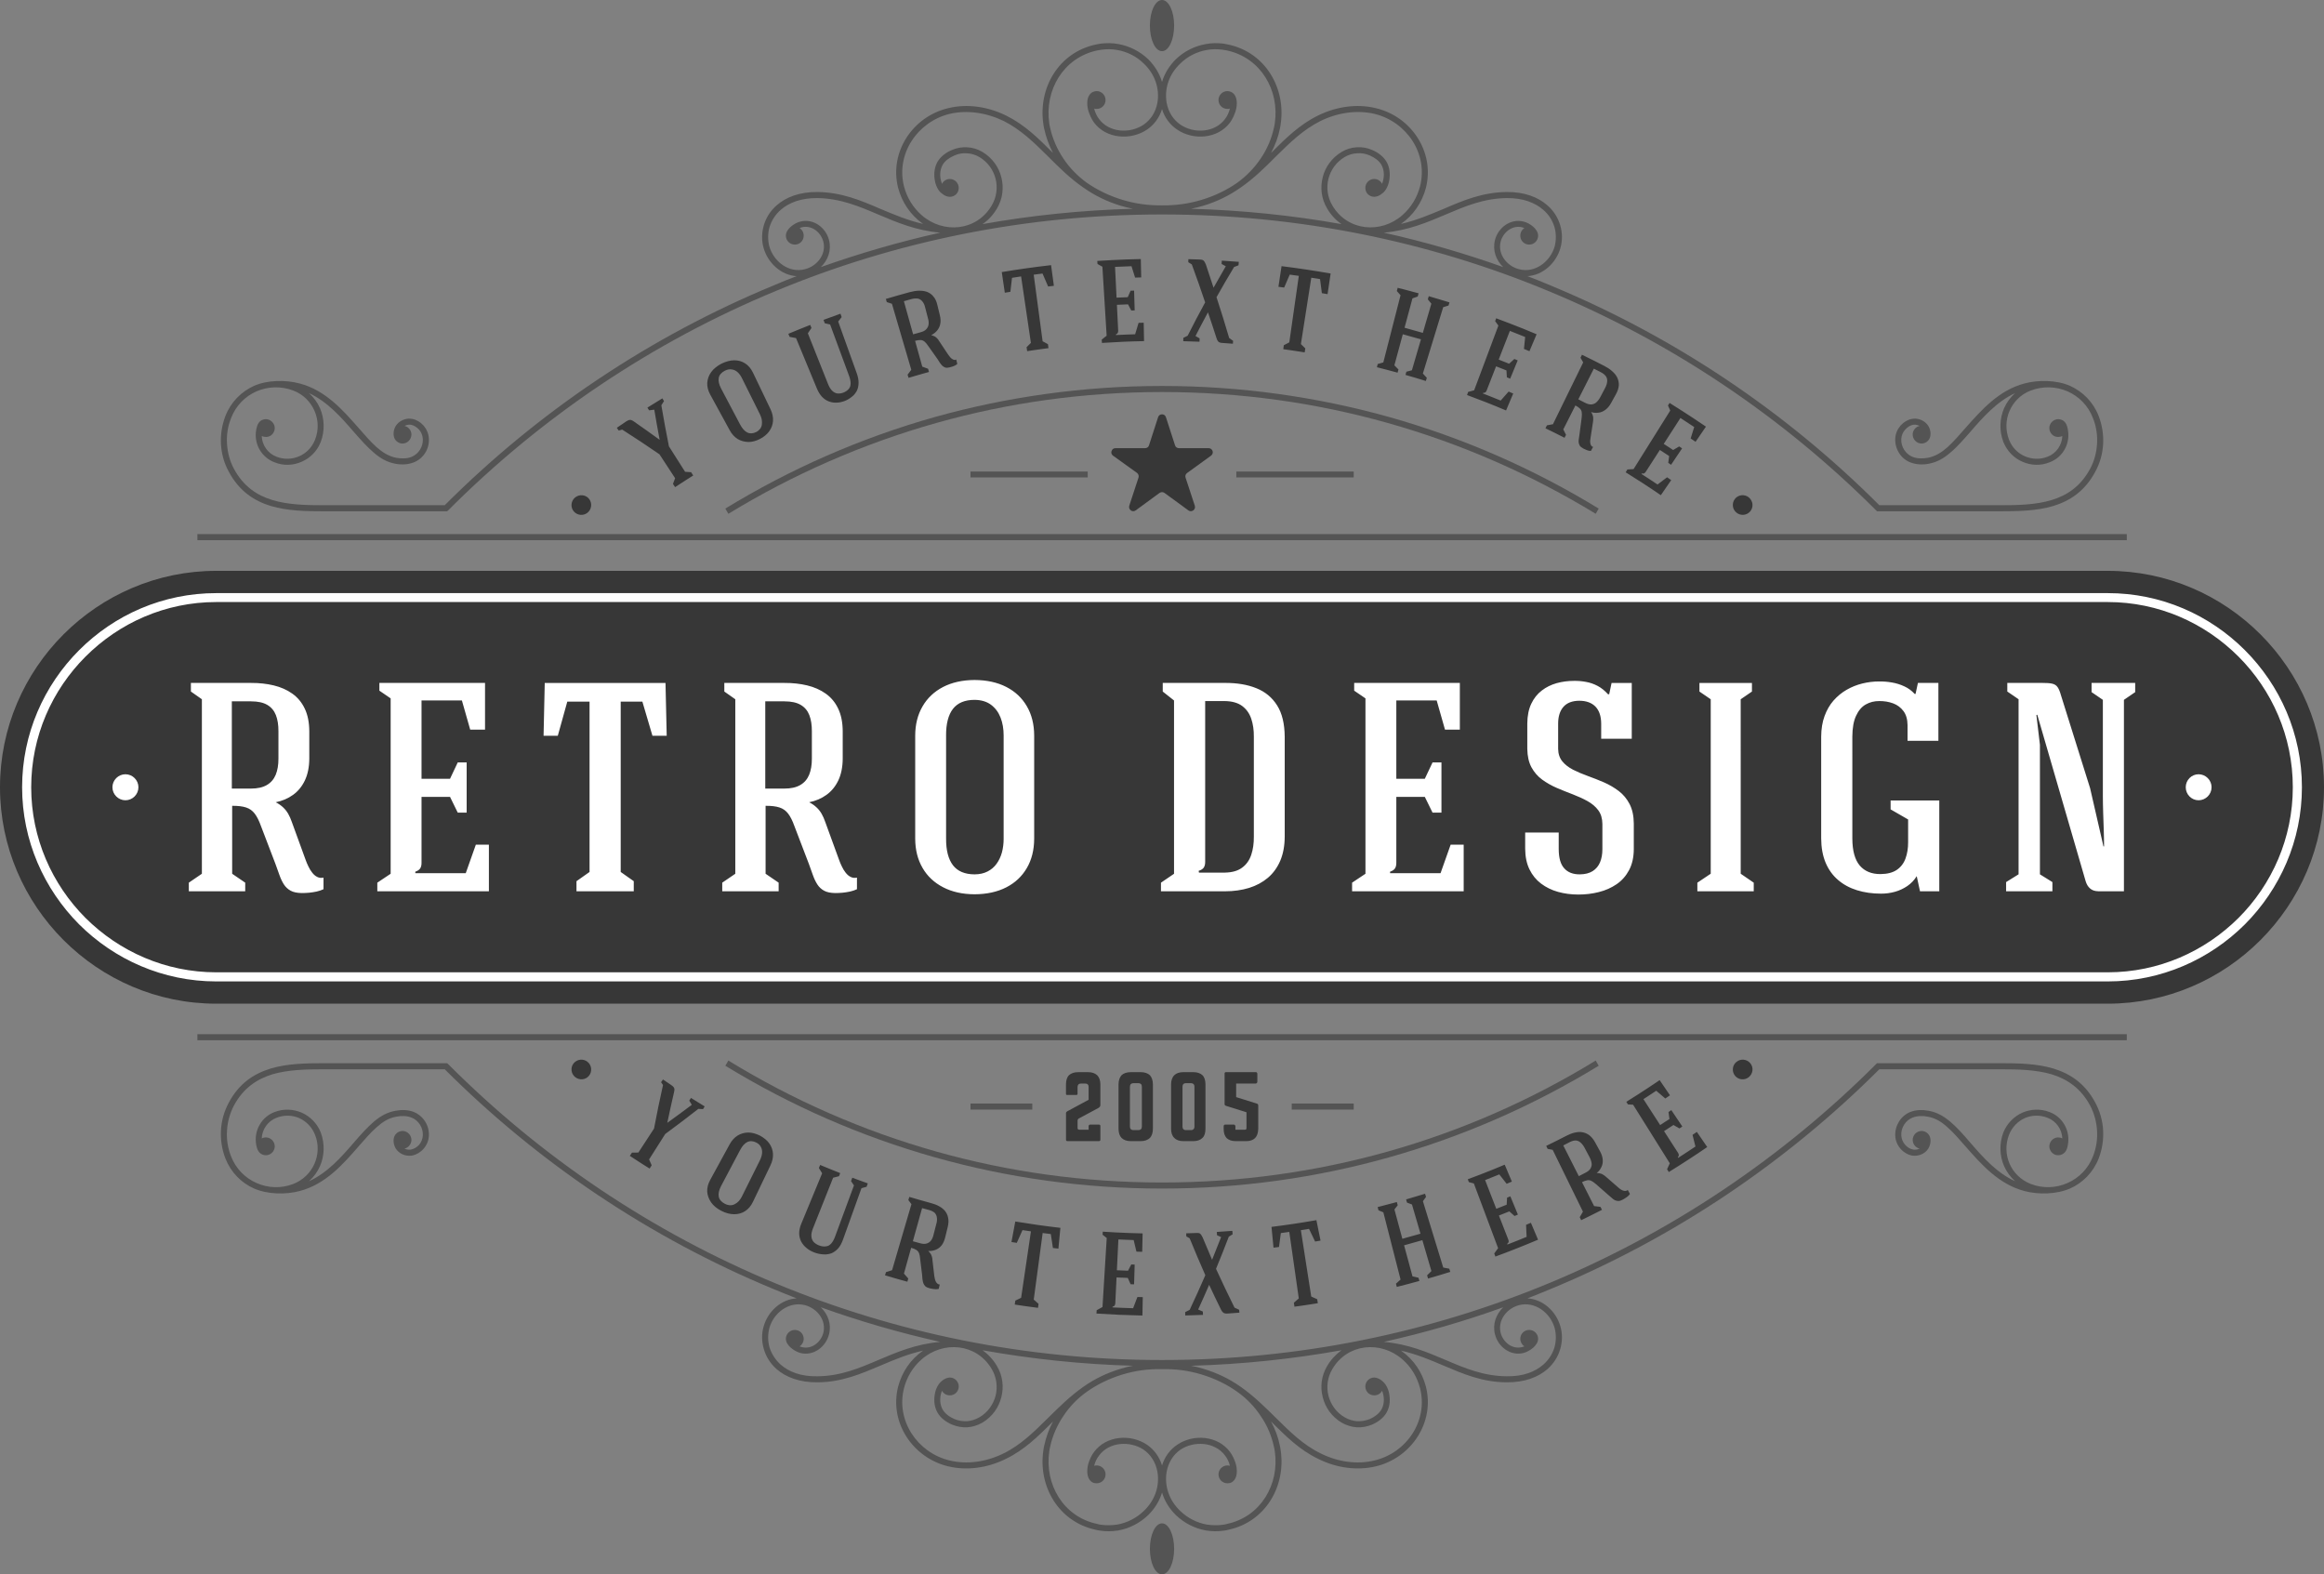 <?xml version="1.0" encoding="utf-8"?>
<!-- Generator: Adobe Illustrator 16.0.0, SVG Export Plug-In . SVG Version: 6.00 Build 0)  -->
<!DOCTYPE svg PUBLIC "-//W3C//DTD SVG 1.1//EN" "http://www.w3.org/Graphics/SVG/1.1/DTD/svg11.dtd">
<svg version="1.1" id="Layer_1" xmlns="http://www.w3.org/2000/svg" xmlns:xlink="http://www.w3.org/1999/xlink" x="0px" y="0px"
	 width="154.187px" height="104.438px" viewBox="0 0 154.187 104.438" enable-background="new 0 0 154.187 104.438"
	 xml:space="preserve">
<rect x="0" y="0" width="154.187" height="104.438" fill="#808080" stroke="none"/>
<g>
	<path fill="#545454" d="M17.365,28.928c0.023,0.591,0.39,1.146,0.98,1.37c0.509,0.203,1.053,0.167,1.513-0.034
		c0.461-0.201,0.84-0.58,1.041-1.088c0.26-0.65,0.225-1.336-0.036-1.927c-0.26-0.592-0.744-1.089-1.395-1.337
		c-0.827-0.319-1.702-0.272-2.446,0.047c-0.756,0.331-1.372,0.946-1.69,1.774c-0.226,0.555-0.308,1.147-0.271,1.703
		c0.034,0.592,0.189,1.159,0.461,1.667c0.627,1.159,1.524,1.762,2.553,2.069c1.051,0.319,2.258,0.344,3.44,0.344h7.99
		c6.194-6.197,13.593-11.177,21.82-14.582c0.509-0.213,1.017-0.426,1.524-0.615c-1.016-0.06-1.902-0.863-2.187-1.869
		c-0.142-0.484-0.13-1.006,0.013-1.501c0.141-0.484,0.425-0.959,0.851-1.325c0.614-0.543,1.513-0.898,2.719-0.887
		c1.595,0.023,2.86,0.555,4.173,1.123c0.886,0.367,1.785,0.758,2.825,0.994c-0.852-0.592-1.407-1.455-1.656-2.39
		c-0.603-2.376,0.971-4.73,3.312-5.286c1.241-0.308,2.612-0.118,3.841,0.483c1.229,0.604,2.14,1.503,3.085,2.45l0.035,0.034
		c-0.271-0.521-0.461-1.052-0.578-1.585c-0.024-0.105-0.048-0.223-0.06-0.331c-0.355-2.4,1.028-4.754,3.475-5.273
		c0.096-0.023,0.202-0.036,0.309-0.06c0.39-0.047,0.791-0.047,1.17,0.023c0.757,0.13,1.453,0.486,1.997,1.006
		c0.438,0.438,0.757,0.946,0.923,1.513c0.165-0.566,0.484-1.075,0.922-1.513c0.544-0.52,1.24-0.876,2.01-1.006
		c0.365-0.07,0.767-0.07,1.158-0.023c0.106,0.023,0.213,0.036,0.308,0.06c2.446,0.52,3.829,2.873,3.474,5.273
		c-0.011,0.108-0.034,0.226-0.059,0.331c-0.105,0.533-0.308,1.064-0.579,1.585l0.036-0.034c0.944-0.947,1.855-1.846,3.085-2.45
		c1.229-0.602,2.6-0.791,3.842-0.483c2.34,0.556,3.912,2.91,3.31,5.286c-0.247,0.935-0.804,1.798-1.655,2.39
		c1.04-0.236,1.938-0.627,2.825-0.994c1.312-0.568,2.578-1.1,4.173-1.123c1.206-0.012,2.104,0.344,2.719,0.887
		c0.425,0.366,0.71,0.841,0.851,1.325c0.143,0.495,0.153,1.017,0.012,1.501c-0.283,1.006-1.17,1.81-2.187,1.869
		c0.508,0.189,1.017,0.402,1.524,0.615c8.228,3.405,15.628,8.385,21.822,14.582h7.99c1.182,0,2.388-0.024,3.438-0.344
		c1.029-0.308,1.927-0.91,2.554-2.069c0.273-0.508,0.427-1.075,0.461-1.667c0.035-0.556-0.047-1.148-0.272-1.703
		c-0.318-0.828-0.933-1.443-1.69-1.774c-0.744-0.319-1.618-0.366-2.445-0.047c-0.65,0.248-1.136,0.745-1.395,1.337
		c-0.261,0.591-0.284,1.276-0.036,1.927c0.201,0.508,0.579,0.887,1.04,1.088s1.006,0.237,1.514,0.034
		c0.591-0.224,0.957-0.779,0.98-1.37c-0.082,0.036-0.177,0.059-0.285,0.059c-0.328,0-0.577-0.271-0.577-0.603
		c0.012-0.319,0.282-0.58,0.603-0.58c0.13,0.013,0.248,0.047,0.342,0.118c0.227,0.167,0.284,0.497,0.309,0.757
		c0.082,0.84-0.391,1.668-1.229,1.986c-0.603,0.248-1.253,0.214-1.81-0.034c-0.555-0.237-1.016-0.698-1.265-1.313
		c-0.283-0.744-0.247-1.548,0.047-2.235c0.167-0.379,0.415-0.722,0.734-1.005c-1.229,0.568-2.151,1.62-2.979,2.578
		c-0.449,0.508-0.875,1.005-1.323,1.373c-0.438,0.377-0.863,0.626-1.419,0.732c-0.414,0.083-0.852,0.06-1.217-0.083
		c-0.639-0.236-1.041-0.887-1.016-1.561c0.011-0.354,0.152-0.651,0.354-0.888c0.2-0.225,0.473-0.39,0.744-0.438
		c0.083-0.012,0.166-0.022,0.236-0.022c0.343,0.022,0.662,0.188,0.851,0.473c0.154,0.224,0.225,0.626,0.071,0.886
		c-0.106,0.177-0.296,0.296-0.52,0.296c-0.332-0.012-0.58-0.284-0.58-0.615c0.013-0.271,0.201-0.496,0.462-0.555
		c-0.095-0.048-0.19-0.071-0.296-0.083c-0.047,0-0.095,0-0.153,0.012c-0.178,0.035-0.366,0.153-0.509,0.319
		c-0.153,0.165-0.248,0.379-0.26,0.626c-0.023,0.51,0.284,0.994,0.756,1.184c0.297,0.117,0.662,0.117,1.004,0.059
		c0.521-0.106,0.911-0.355,1.313-0.71c0.391-0.355,0.78-0.804,1.192-1.276c1.042-1.171,2.2-2.496,3.902-2.945
		c0.921-0.248,2.128-0.236,3.026,0.154c0.838,0.378,1.536,1.064,1.902,1.998c0.237,0.615,0.331,1.254,0.297,1.869
		c-0.036,0.649-0.214,1.278-0.521,1.832c-0.673,1.267-1.655,1.928-2.778,2.271c-1.11,0.332-2.34,0.354-3.557,0.354h-8.062h-0.083
		l-0.058-0.059c-6.182-6.186-13.559-11.164-21.763-14.56c-7.884-3.275-16.537-5.072-25.614-5.072
		c-9.079,0-17.731,1.797-25.615,5.072c-8.203,3.396-15.58,8.374-21.75,14.56l-0.071,0.059h-0.071h-8.072
		c-1.218,0-2.448-0.022-3.558-0.354c-1.124-0.344-2.105-1.005-2.778-2.271c-0.309-0.554-0.485-1.183-0.521-1.832
		c-0.034-0.615,0.06-1.254,0.297-1.869c0.366-0.934,1.063-1.62,1.902-1.998c0.898-0.391,2.104-0.402,3.026-0.154
		c1.714,0.449,2.872,1.774,3.901,2.945c0.413,0.473,0.803,0.921,1.194,1.276c0.412,0.354,0.79,0.604,1.312,0.71
		c0.354,0.059,0.708,0.059,1.005-0.059c0.473-0.189,0.78-0.674,0.756-1.184c-0.012-0.247-0.106-0.461-0.249-0.626
		c-0.153-0.166-0.342-0.284-0.52-0.319c-0.06-0.012-0.106-0.012-0.154-0.012c-0.105,0.012-0.2,0.035-0.295,0.083
		c0.26,0.059,0.449,0.283,0.462,0.555c0,0.331-0.248,0.604-0.58,0.615c-0.225,0-0.414-0.119-0.52-0.296
		c-0.153-0.26-0.083-0.662,0.07-0.886c0.189-0.284,0.508-0.45,0.852-0.473c0.07,0,0.153,0.011,0.236,0.022
		c0.271,0.048,0.543,0.213,0.744,0.438c0.202,0.236,0.343,0.533,0.355,0.888c0.035,0.674-0.378,1.324-1.018,1.561
		c-0.366,0.143-0.804,0.166-1.217,0.083c-0.556-0.106-0.981-0.355-1.419-0.732c-0.438-0.368-0.874-0.865-1.323-1.373
		c-0.827-0.958-1.749-2.01-2.979-2.578c0.319,0.283,0.567,0.626,0.733,1.005c0.295,0.688,0.331,1.491,0.047,2.235
		c-0.236,0.615-0.71,1.076-1.265,1.313c-0.556,0.248-1.205,0.282-1.809,0.034c-0.828-0.318-1.312-1.146-1.229-1.986
		c0.023-0.26,0.096-0.59,0.308-0.757c0.094-0.071,0.213-0.105,0.342-0.118c0.32,0,0.592,0.261,0.604,0.58
		c0,0.331-0.249,0.603-0.578,0.603C17.542,28.986,17.448,28.964,17.365,28.928L17.365,28.928z M54.458,17.717L54.458,17.717
		c2.576-0.911,5.213-1.681,7.92-2.283c-1.62-0.142-2.885-0.686-4.114-1.206c-1.276-0.544-2.506-1.065-4.03-1.088
		c-1.087-0.013-1.892,0.307-2.435,0.779c-0.366,0.32-0.614,0.722-0.745,1.147c-0.119,0.415-0.119,0.864-0.012,1.278
		c0.283,1.005,1.3,1.797,2.364,1.514c0.804-0.202,1.431-0.993,1.217-1.834c-0.165-0.614-0.769-1.111-1.43-0.945
		c-0.047,0.012-0.096,0.034-0.142,0.06c0.165,0.093,0.271,0.283,0.271,0.495c0,0.332-0.261,0.592-0.591,0.592
		c-0.32,0-0.592-0.26-0.592-0.592c0-0.449,0.567-0.839,0.957-0.934c0.863-0.225,1.69,0.391,1.904,1.218
		C55.18,16.604,54.93,17.267,54.458,17.717L54.458,17.717z M65.19,14.866L65.19,14.866c3.251-0.58,6.585-0.922,9.977-1.018
		c-0.284-0.059-0.556-0.119-0.814-0.2c-0.911-0.272-1.739-0.686-2.46-1.195l-0.035-0.023c-0.886-0.614-1.607-1.336-2.317-2.046
		c-0.921-0.911-1.809-1.786-2.965-2.365c-1.159-0.556-2.436-0.733-3.584-0.462c-2.115,0.521-3.568,2.649-3.014,4.813
		c0.189,0.722,0.58,1.385,1.17,1.905c1.432,1.253,3.642,1.063,4.646-0.64c0.331-0.555,0.402-1.194,0.26-1.774
		c-0.153-0.591-0.521-1.111-1.075-1.442c-0.261-0.153-0.544-0.236-0.816-0.248c-0.296-0.024-0.579,0.023-0.838,0.142
		c-0.355,0.154-0.627,0.354-0.781,0.615c-0.143,0.261-0.2,0.567-0.143,0.922c0.024,0.119,0.049,0.237,0.096,0.344
		c0.094-0.189,0.295-0.32,0.521-0.32c0.33,0,0.59,0.273,0.59,0.592c0,0.332-0.26,0.591-0.59,0.591c-0.179,0-0.355-0.082-0.485-0.188
		c-0.095-0.06-0.178-0.142-0.248-0.236c-0.142-0.201-0.236-0.461-0.272-0.71c-0.07-0.461,0-0.863,0.189-1.194
		c0.2-0.331,0.532-0.603,0.957-0.779c0.331-0.144,0.674-0.202,1.028-0.178c0.344,0.022,0.674,0.117,0.993,0.308
		c0.65,0.39,1.087,1.004,1.254,1.678c0.176,0.687,0.095,1.432-0.295,2.082C65.888,14.263,65.569,14.606,65.19,14.866L65.19,14.866z
		 M79.021,13.849L79.021,13.849c3.392,0.096,6.726,0.438,9.977,1.018c-0.366-0.26-0.696-0.604-0.944-1.029
		c-0.392-0.65-0.474-1.396-0.297-2.082c0.166-0.674,0.604-1.288,1.253-1.678c0.32-0.19,0.65-0.285,0.993-0.308
		c0.355-0.024,0.709,0.034,1.029,0.178c0.425,0.177,0.756,0.448,0.956,0.779c0.189,0.331,0.26,0.733,0.189,1.194
		c-0.033,0.249-0.129,0.509-0.271,0.71c-0.071,0.095-0.154,0.177-0.248,0.236c-0.13,0.106-0.308,0.188-0.484,0.188
		c-0.332,0-0.591-0.259-0.591-0.591c0-0.318,0.259-0.592,0.591-0.592c0.225,0,0.425,0.131,0.52,0.32
		c0.047-0.106,0.072-0.225,0.095-0.344c0.06-0.354,0-0.661-0.142-0.922c-0.154-0.261-0.426-0.461-0.77-0.615
		c-0.271-0.118-0.555-0.166-0.851-0.142c-0.271,0.012-0.556,0.095-0.814,0.248c-0.557,0.331-0.923,0.852-1.076,1.442
		c-0.143,0.58-0.071,1.22,0.261,1.774c1.004,1.703,3.215,1.893,4.645,0.64c0.591-0.521,0.98-1.184,1.17-1.905
		c0.557-2.164-0.886-4.293-3.014-4.813c-1.147-0.271-2.424-0.094-3.57,0.462c-1.169,0.579-2.057,1.454-2.979,2.365
		c-0.709,0.71-1.431,1.432-2.316,2.046l-0.036,0.023c-0.721,0.51-1.548,0.923-2.459,1.195C79.576,13.729,79.305,13.79,79.021,13.849
		L79.021,13.849z M91.811,15.434L91.811,15.434c2.707,0.603,5.356,1.372,7.919,2.283c-0.472-0.45-0.719-1.112-0.544-1.799
		c0.214-0.827,1.042-1.442,1.904-1.218c0.39,0.095,0.958,0.484,0.958,0.934c0,0.332-0.272,0.592-0.591,0.592
		c-0.332,0-0.592-0.26-0.592-0.592c0-0.212,0.106-0.402,0.271-0.495c-0.047-0.025-0.095-0.048-0.142-0.06
		c-0.662-0.166-1.266,0.331-1.431,0.945c-0.212,0.841,0.414,1.632,1.219,1.834c1.062,0.283,2.079-0.509,2.364-1.514
		c0.105-0.414,0.105-0.863-0.014-1.278c-0.128-0.426-0.365-0.827-0.744-1.147c-0.544-0.473-1.348-0.792-2.436-0.779
		c-1.523,0.022-2.753,0.544-4.03,1.088C94.695,14.748,93.43,15.292,91.811,15.434L91.811,15.434z M77.095,0L77.095,0
		c-0.45,0-0.805,0.758-0.805,1.691c0,0.946,0.354,1.704,0.805,1.704c0.448,0,0.804-0.758,0.804-1.704
		C77.898,0.758,77.543,0,77.095,0L77.095,0z M77.095,13.624L77.095,13.624c0.922,0.012,1.808-0.118,2.623-0.366
		c0.875-0.261,1.667-0.651,2.353-1.124c0.639-0.462,1.171-1.017,1.572-1.62c0.438-0.639,0.722-1.337,0.875-2.034
		c0.023-0.107,0.047-0.2,0.06-0.309c0.319-2.187-0.935-4.339-3.169-4.823C81.325,3.336,81.23,3.312,81.124,3.3
		c-0.354-0.048-0.696-0.048-1.039,0.012c-0.686,0.117-1.312,0.438-1.785,0.91c-0.721,0.687-1.063,1.632-0.898,2.602
		c0.119,0.628,0.448,1.124,0.91,1.443c0.898,0.615,2.294,0.544,2.968-0.379c0.154-0.201,0.259-0.437,0.318-0.686
		c-0.06,0.023-0.105,0.023-0.164,0.023c-0.332,0-0.592-0.26-0.592-0.592c0-0.318,0.26-0.59,0.592-0.59
		c0.081,0,0.153,0.023,0.223,0.047c0.39,0.165,0.45,0.65,0.368,1.088c-0.084,0.402-0.284,0.769-0.415,0.946
		c-0.803,1.088-2.435,1.206-3.511,0.473c-0.473-0.318-0.827-0.78-1.004-1.36c-0.178,0.58-0.532,1.042-0.994,1.36
		c-1.088,0.733-2.718,0.615-3.522-0.473c-0.13-0.178-0.331-0.544-0.413-0.946c-0.082-0.438-0.023-0.923,0.366-1.088
		c0.07-0.023,0.142-0.047,0.226-0.047c0.33,0,0.59,0.271,0.59,0.59c0,0.332-0.26,0.592-0.59,0.592c-0.061,0-0.107,0-0.166-0.023
		c0.059,0.249,0.166,0.484,0.319,0.686c0.674,0.923,2.067,0.994,2.967,0.379c0.461-0.319,0.792-0.815,0.91-1.443
		c0.166-0.97-0.177-1.915-0.898-2.602c-0.473-0.473-1.1-0.793-1.786-0.91c-0.343-0.06-0.685-0.06-1.039-0.012
		c-0.106,0.012-0.201,0.036-0.283,0.048c-2.234,0.484-3.487,2.637-3.169,4.823c0.013,0.108,0.036,0.201,0.059,0.309
		c0.154,0.697,0.45,1.396,0.876,2.034c0.401,0.604,0.933,1.158,1.571,1.62c0.687,0.473,1.49,0.863,2.354,1.124
		C75.285,13.506,76.172,13.636,77.095,13.624z"/>
	<path fill="#545454" d="M48.122,33.739c4.29-2.624,8.96-4.682,13.913-6.078c4.788-1.335,9.847-2.057,15.06-2.057
		c5.225,0,10.271,0.722,15.06,2.057c4.952,1.396,9.621,3.454,13.912,6.078l-0.2,0.345c-4.267-2.603-8.902-4.647-13.818-6.031
		c-4.753-1.337-9.765-2.046-14.953-2.046c-5.19,0-10.202,0.709-14.953,2.046c-4.918,1.384-9.552,3.429-13.819,6.031L48.122,33.739z"
		/>
	<path fill-rule="evenodd" clip-rule="evenodd" fill="#373737" d="M77.354,27.674l0.604,1.868c0.034,0.118,0.141,0.189,0.26,0.189
		h1.963c0.13,0,0.225,0.071,0.27,0.189c0.037,0.117-0.011,0.237-0.105,0.308l-1.584,1.147c-0.106,0.07-0.141,0.2-0.106,0.307
		l0.615,1.868c0.035,0.119,0,0.236-0.106,0.309c-0.096,0.07-0.225,0.07-0.319,0L77.26,32.7c-0.106-0.071-0.225-0.071-0.331,0
		l-1.584,1.159c-0.095,0.07-0.225,0.07-0.319,0c-0.094-0.072-0.143-0.189-0.105-0.309l0.614-1.868c0.034-0.106,0-0.236-0.095-0.307
		l-1.596-1.147c-0.096-0.07-0.143-0.19-0.096-0.308c0.036-0.118,0.131-0.189,0.261-0.189h1.963c0.118,0,0.224-0.071,0.26-0.189
		l0.603-1.868c0.036-0.118,0.142-0.189,0.261-0.189C77.212,27.484,77.317,27.556,77.354,27.674z"/>
	<path fill-rule="evenodd" clip-rule="evenodd" fill="#545454" d="M82.024,31.281h7.788v0.39h-7.788V31.281L82.024,31.281z
		 M64.388,31.281L64.388,31.281h7.777v0.39h-7.777V31.281z"/>
	<g>
		<path fill-rule="evenodd" clip-rule="evenodd" fill="#373737" d="M116.023,32.993c0.288,0.236,0.33,0.649,0.102,0.925
			s-0.64,0.317-0.919,0.088c-0.276-0.219-0.321-0.631-0.1-0.912S115.741,32.769,116.023,32.993L116.023,32.993z M38.157,33.001
			L38.157,33.001c0.29-0.232,0.703-0.188,0.925,0.093c0.221,0.281,0.177,0.693-0.105,0.919c-0.273,0.223-0.685,0.181-0.914-0.095
			C37.835,33.643,37.877,33.229,38.157,33.001z"/>
		<path fill="#373737" d="M43.753,30.137c-0.812-0.56-1.635-1.104-2.471-1.638l-0.234,0.062l-0.125-0.182l0.609-0.414
			c0.079-0.053,0.148-0.087,0.198-0.099c0.058-0.018,0.105-0.016,0.162,0.003c0.063,0.024,0.117,0.055,0.187,0.107
			c0.567,0.396,1.13,0.794,1.687,1.201c-0.127-0.665-0.245-1.332-0.356-2l-0.345,0.043l-0.112-0.179l0.992-0.614l0.109,0.181
			l-0.176,0.278c0.154,0.913,0.322,1.822,0.503,2.724l1.072,1.688l0.401,0.027l0.138,0.218l-0.392,0.248l-0.42,0.271l-0.389,0.253
			l-0.142-0.213l0.142-0.379L43.753,30.137L43.753,30.137z M51.119,27.144L51.119,27.144c0.126,0.263,0.182,0.521,0.167,0.774
			c-0.016,0.253-0.102,0.477-0.244,0.682c-0.145,0.206-0.357,0.383-0.622,0.519c-0.271,0.139-0.533,0.205-0.784,0.202
			c-0.254-0.013-0.486-0.071-0.695-0.197c-0.215-0.137-0.393-0.331-0.532-0.589l-1.292-2.366c-0.141-0.258-0.206-0.515-0.194-0.771
			c0.017-0.248,0.102-0.495,0.258-0.71c0.154-0.217,0.383-0.399,0.679-0.561c0.293-0.143,0.585-0.225,0.852-0.225
			c0.266-0.001,0.512,0.065,0.727,0.205c0.215,0.141,0.386,0.343,0.514,0.607L51.119,27.144L51.119,27.144z M49.103,28.161
			L49.103,28.161c0.141,0.267,0.308,0.449,0.482,0.533c0.175,0.083,0.377,0.071,0.597-0.04c0.109-0.058,0.19-0.13,0.257-0.216
			c0.059-0.081,0.097-0.181,0.108-0.279c0.014-0.109,0.012-0.211-0.009-0.334c-0.025-0.109-0.062-0.224-0.119-0.34l-1.201-2.413
			c-0.077-0.155-0.173-0.283-0.289-0.389c-0.112-0.099-0.237-0.158-0.385-0.177c-0.139-0.023-0.286,0.002-0.447,0.083
			c-0.237,0.122-0.377,0.287-0.412,0.483c-0.037,0.195,0.012,0.429,0.158,0.705L49.103,28.161L49.103,28.161z M55.952,26.046
			L55.952,26.046c0.156-0.062,0.275-0.146,0.354-0.242c0.087-0.092,0.127-0.215,0.128-0.362c0.003-0.146-0.032-0.32-0.108-0.526
			l-1.251-3.39l-0.356-0.083l-0.083-0.223l1.125-0.41l0.079,0.226L55.61,21.33l1.227,3.418c0.09,0.251,0.131,0.471,0.125,0.666
			c-0.003,0.197-0.045,0.367-0.119,0.521c-0.086,0.149-0.186,0.283-0.325,0.385c-0.137,0.11-0.295,0.211-0.475,0.279
			c-0.181,0.068-0.361,0.109-0.539,0.112c-0.173,0.011-0.348-0.021-0.514-0.081c-0.159-0.063-0.313-0.159-0.448-0.302
			c-0.136-0.144-0.253-0.333-0.348-0.562l-1.381-3.338l-0.425-0.082l-0.085-0.202c0.481-0.203,0.968-0.398,1.455-0.59l0.079,0.204
			l-0.239,0.352l1.335,3.356c0.079,0.196,0.171,0.356,0.277,0.453c0.097,0.1,0.215,0.161,0.337,0.181
			C55.676,26.112,55.804,26.102,55.952,26.046L55.952,26.046z M59.969,19.981L59.969,19.981l0.159,0.573l0.148,0.53l0.145,0.521
			l0.161,0.574l0.486-0.135c0.168-0.044,0.294-0.106,0.374-0.193c0.09-0.091,0.141-0.189,0.165-0.318
			c0.015-0.127,0.008-0.268-0.045-0.434l-0.177-0.684c-0.032-0.163-0.096-0.297-0.169-0.394c-0.076-0.103-0.172-0.172-0.289-0.207
			c-0.125-0.024-0.272-0.023-0.455,0.025L59.969,19.981L59.969,19.981z M61.567,22.928L61.567,22.928
			c-0.079-0.12-0.159-0.212-0.231-0.27c-0.083-0.064-0.167-0.099-0.262-0.101c-0.095-0.003-0.214,0.012-0.362,0.053l0.113,0.406
			l0.125,0.45l0.128,0.459l0.111,0.398l0.386,0.14l0.059,0.213l-0.447,0.124l-0.471,0.136l-0.438,0.129l-0.063-0.211l0.245-0.323
			l-0.643-2.19l-0.641-2.19l-0.341-0.11l-0.062-0.21c0.522-0.157,1.049-0.305,1.574-0.448c0.213-0.057,0.422-0.094,0.618-0.098
			s0.38,0.018,0.543,0.079c0.162,0.063,0.305,0.16,0.417,0.303c0.123,0.14,0.205,0.317,0.261,0.551l0.167,0.686
			c0.055,0.223,0.064,0.418,0.029,0.587c-0.032,0.169-0.11,0.319-0.211,0.441c-0.102,0.119-0.233,0.229-0.387,0.295
			c0.083,0.027,0.156,0.056,0.22,0.086c0.065,0.032,0.114,0.075,0.165,0.129c0.051,0.055,0.102,0.107,0.139,0.183l0.588,0.884
			c0.031,0.049,0.069,0.097,0.108,0.144c0.042,0.057,0.089,0.102,0.134,0.138s0.098,0.062,0.146,0.077
			c0.05,0.017,0.103,0.015,0.158-0.02l0.07,0.296c-0.045,0.039-0.092,0.069-0.146,0.101c-0.058,0.023-0.121,0.058-0.181,0.072
			c-0.066,0.025-0.117,0.038-0.177,0.052c-0.11,0.028-0.208,0.034-0.285,0.015c-0.078-0.026-0.145-0.066-0.202-0.118
			c-0.061-0.061-0.115-0.132-0.171-0.211c-0.05-0.083-0.106-0.163-0.169-0.261L61.567,22.928L61.567,22.928z M68.582,18.221
			L68.582,18.221l0.591,4.417l0.355,0.195l0.032,0.263l-0.459,0.061l-0.494,0.069l-0.459,0.069l-0.04-0.264l0.287-0.284l-0.65-4.409
			l-0.603,0.092l-0.108,0.928l-0.37,0.061l-0.201-1.37c1.087-0.181,2.177-0.334,3.271-0.46l0.186,1.372l-0.382,0.045l-0.371-0.86
			L68.582,18.221L68.582,18.221z M75.902,22.629L75.902,22.629c-0.465,0.009-0.929,0.022-1.393,0.043s-0.929,0.046-1.399,0.077
			l-0.016-0.22l0.327-0.259l-0.141-2.288l-0.141-2.289l-0.325-0.182l-0.014-0.201l0.966-0.056l0.955-0.043l0.966-0.027l0.026,1.219
			l-0.404,0.011l-0.239-0.755l-1.092,0.044l0.05,1.017l0.05,1.025l0.744-0.031l0.188-0.429l0.232-0.008l0.012,0.423l0.014,0.467
			l0.013,0.423l-0.227,0.006L74.84,20.19l-0.738,0.03l0.042,0.862l0.042,0.852c0.002,0.063-0.005,0.109-0.03,0.148
			c-0.015,0.047-0.058,0.076-0.119,0.098l0.003,0.046l0.635-0.029l0.636-0.022l0.229-0.759l0.34-0.008L75.902,22.629L75.902,22.629z
			 M80.513,19.086L80.513,19.086l0.812-1.422l-0.277-0.154l0.014-0.219l1.127,0.078l-0.019,0.229l-0.295,0.115
			c-0.399,0.662-0.788,1.33-1.165,2.001c0.295,0.9,0.576,1.805,0.841,2.711l0.26,0.185l-0.015,0.192l-0.691-0.052
			c-0.069-0.004-0.13-0.008-0.173-0.028c-0.052-0.014-0.094-0.042-0.127-0.09c-0.032-0.04-0.072-0.116-0.101-0.219
			c-0.181-0.566-0.367-1.129-0.561-1.693c-0.282,0.521-0.559,1.046-0.827,1.57l0.275,0.158l-0.01,0.221l-1.077-0.036l0.005-0.221
			l0.286-0.14c0.374-0.743,0.76-1.478,1.162-2.213c-0.283-0.842-0.578-1.684-0.886-2.521l-0.233-0.145l0.005-0.201l0.736,0.023
			c0.077,0.004,0.144,0.006,0.191,0.026c0.047,0.011,0.083,0.04,0.12,0.087c0.036,0.048,0.071,0.122,0.114,0.216L80.513,19.086
			L80.513,19.086z M86.998,18.422L86.998,18.422l-0.689,4.403l0.293,0.289l-0.043,0.262l-0.467-0.073l-0.494-0.075l-0.459-0.063
			l0.036-0.264l0.364-0.19l0.631-4.411l-0.602-0.083l-0.369,0.858l-0.381-0.049l0.207-1.37c1.089,0.135,2.175,0.299,3.256,0.488
			l-0.203,1.37L87.7,19.448l-0.121-0.932L86.998,18.422L86.998,18.422z M92.675,19.307L92.675,19.307l0.053-0.214
			c0.465,0.116,0.928,0.237,1.39,0.365l-0.059,0.212l-0.349,0.123l-0.525,1.948l1.214,0.341l0.565-1.937l-0.234-0.287l0.061-0.211
			c0.461,0.132,0.92,0.269,1.376,0.412l-0.065,0.209l-0.353,0.111l-1.348,4.4l0.262,0.284l-0.066,0.21
			c-0.448-0.142-0.898-0.274-1.35-0.403l0.061-0.213l0.365-0.094l0.6-2.052l-1.204-0.338l-0.558,2.062l0.271,0.274l-0.059,0.212
			c-0.454-0.126-0.912-0.245-1.371-0.361l0.053-0.213l0.372-0.105l1.143-4.458L92.675,19.307L92.675,19.307z M99.921,27.229
			L99.921,27.229c-0.429-0.183-0.857-0.357-1.289-0.528c-0.432-0.17-0.866-0.335-1.301-0.496l0.075-0.206l0.397-0.107l0.805-2.147
			l0.803-2.146l-0.215-0.295l0.07-0.189l0.904,0.342l0.883,0.347l0.894,0.37l-0.475,1.124l-0.364-0.152l0.08-0.79l-1.015-0.406
			l-0.369,0.948l-0.372,0.957l0.691,0.274l0.348-0.314l0.223,0.092l-0.162,0.39l-0.178,0.433l-0.161,0.391l-0.218-0.09l-0.029-0.458
			l-0.688-0.272L98.946,25.1l-0.31,0.796c-0.024,0.059-0.049,0.098-0.078,0.126c-0.042,0.033-0.093,0.044-0.158,0.038l-0.017,0.042
			l0.592,0.233l0.589,0.238l0.526-0.597l0.305,0.129L99.921,27.229L99.921,27.229z M105.744,24.455L105.744,24.455l-0.269,0.53
			l-0.248,0.492l-0.244,0.482l-0.269,0.532l0.44,0.225c0.154,0.079,0.288,0.119,0.415,0.114c0.12-0.011,0.23-0.045,0.329-0.128
			c0.095-0.084,0.185-0.192,0.268-0.347l0.33-0.625c0.077-0.145,0.121-0.287,0.13-0.406c0.022-0.123-0.009-0.244-0.072-0.35
			c-0.067-0.097-0.184-0.201-0.345-0.283L105.744,24.455L105.744,24.455z M104.937,27.71L104.937,27.71
			c0.016-0.149,0.019-0.27,0.004-0.36c-0.01-0.098-0.058-0.185-0.126-0.251c-0.069-0.065-0.165-0.136-0.295-0.202l-0.19,0.377
			l-0.211,0.418l-0.215,0.425l-0.188,0.369l0.183,0.359l-0.101,0.197l-0.413-0.211l-0.432-0.215l-0.418-0.203l0.097-0.198
			l0.397-0.072l1.004-2.051l1.004-2.051l-0.177-0.31l0.096-0.198c0.494,0.238,0.985,0.483,1.473,0.736
			c0.196,0.1,0.365,0.21,0.513,0.34c0.148,0.129,0.27,0.267,0.348,0.424c0.077,0.157,0.116,0.324,0.113,0.51
			c-0.013,0.182-0.064,0.372-0.179,0.582l-0.34,0.618c-0.11,0.202-0.243,0.348-0.382,0.45c-0.141,0.102-0.289,0.167-0.454,0.183
			c-0.155,0.021-0.318,0.015-0.484-0.042c0.052,0.079,0.078,0.146,0.104,0.211c0.027,0.066,0.041,0.136,0.034,0.206
			c0.001,0.074,0.003,0.148-0.013,0.233l-0.161,1.049c-0.011,0.057-0.021,0.113-0.024,0.175c-0.008,0.068-0.003,0.134,0.006,0.191
			c0.008,0.058,0.03,0.11,0.054,0.156c0.033,0.05,0.075,0.083,0.13,0.094l-0.146,0.264c-0.052,0.003-0.114-0.011-0.176-0.024
			c-0.06-0.021-0.12-0.036-0.183-0.069c-0.059-0.021-0.113-0.051-0.158-0.075c-0.106-0.059-0.176-0.116-0.22-0.182
			c-0.039-0.074-0.067-0.15-0.077-0.229c-0.004-0.085,0.003-0.174,0.022-0.268c0.013-0.098,0.025-0.194,0.044-0.309L104.937,27.71
			L104.937,27.71z M110.188,32.851L110.188,32.851c-0.382-0.264-0.769-0.52-1.156-0.774c-0.391-0.254-0.782-0.502-1.177-0.746
			l0.116-0.188l0.409-0.025l1.217-1.941l1.216-1.943l-0.151-0.334l0.105-0.171l0.818,0.517l0.794,0.516l0.802,0.54l-0.688,1.006
			l-0.326-0.221l0.236-0.758l-0.914-0.601l-0.551,0.856l-0.557,0.863l0.625,0.406l0.4-0.238l0.193,0.128l-0.235,0.351l-0.262,0.389
			l-0.234,0.35l-0.188-0.126l0.061-0.455l-0.618-0.403l-0.467,0.725l-0.463,0.717c-0.034,0.054-0.066,0.088-0.108,0.104
			c-0.041,0.028-0.093,0.028-0.154,0.01l-0.025,0.039l0.535,0.346l0.528,0.351l0.635-0.479l0.272,0.188L110.188,32.851z"/>
	</g>
	<path fill-rule="evenodd" clip-rule="evenodd" fill="#373737" d="M14.351,37.868h125.487c7.896,0,14.349,6.456,14.349,14.357
		c0,7.888-6.452,14.357-14.349,14.357H14.351C6.454,66.583,0,60.113,0,52.226C0,44.324,6.454,37.868,14.351,37.868z"/>
	<path fill="#FFFFFF" d="M14.351,39.938c-3.38,0-6.441,1.385-8.676,3.619c-2.223,2.224-3.605,5.287-3.605,8.669
		c0,3.371,1.383,6.445,3.605,8.669c2.234,2.223,5.296,3.606,8.676,3.606h125.487c3.381,0,6.442-1.384,8.676-3.606
		c2.224-2.224,3.604-5.298,3.604-8.669c0-3.382-1.381-6.445-3.604-8.669c-2.233-2.234-5.295-3.619-8.676-3.619H14.351L14.351,39.938
		z M5.249,43.131L5.249,43.131c2.34-2.342,5.556-3.785,9.102-3.785h125.487c3.546,0,6.761,1.443,9.101,3.785
		c2.33,2.33,3.783,5.547,3.783,9.095c0,3.535-1.453,6.753-3.783,9.094c-2.34,2.331-5.555,3.785-9.101,3.785H14.351
		c-3.546,0-6.762-1.454-9.102-3.785c-2.328-2.341-3.782-5.559-3.782-9.094C1.467,48.678,2.921,45.461,5.249,43.131z"/>
	<rect x="13.097" y="35.432" fill-rule="evenodd" clip-rule="evenodd" fill="#545454" width="128.006" height="0.402"/>
	<path fill="#545454" d="M17.365,75.523c0.023-0.592,0.39-1.147,0.98-1.372c0.509-0.201,1.053-0.178,1.513,0.023
		c0.461,0.212,0.84,0.592,1.041,1.101c0.26,0.638,0.225,1.336-0.036,1.927c-0.26,0.592-0.744,1.076-1.395,1.336
		c-0.827,0.32-1.702,0.273-2.446-0.059c-0.756-0.33-1.372-0.946-1.69-1.762c-0.226-0.567-0.308-1.147-0.271-1.715
		c0.034-0.58,0.189-1.147,0.461-1.667c0.627-1.16,1.524-1.751,2.553-2.069c1.051-0.308,2.258-0.333,3.44-0.333h7.99
		c6.194,6.186,13.593,11.177,21.82,14.583c0.509,0.213,1.017,0.413,1.524,0.615c-1.016,0.059-1.902,0.851-2.187,1.868
		c-0.142,0.485-0.13,1.005,0.013,1.49c0.141,0.496,0.425,0.958,0.851,1.337c0.614,0.532,1.513,0.886,2.719,0.874
		c1.595-0.011,2.86-0.555,4.173-1.11c0.886-0.379,1.785-0.758,2.825-0.994c-0.852,0.591-1.407,1.442-1.656,2.389
		c-0.603,2.377,0.971,4.72,3.312,5.286c1.241,0.297,2.612,0.119,3.841-0.496c1.229-0.591,2.14-1.502,3.085-2.437l0.035-0.035
		c-0.271,0.508-0.461,1.04-0.578,1.584c-0.024,0.107-0.048,0.214-0.06,0.331c-0.355,2.401,1.028,4.743,3.475,5.264
		c0.096,0.023,0.202,0.048,0.309,0.059c0.39,0.059,0.791,0.047,1.17-0.011c0.757-0.131,1.453-0.498,1.997-1.018
		c0.438-0.427,0.757-0.946,0.923-1.502c0.165,0.556,0.484,1.075,0.922,1.502c0.544,0.52,1.24,0.887,2.01,1.018
		c0.365,0.058,0.767,0.069,1.158,0.011c0.106-0.011,0.213-0.035,0.308-0.059c2.446-0.521,3.829-2.862,3.474-5.264
		c-0.011-0.117-0.034-0.224-0.059-0.331c-0.105-0.544-0.308-1.076-0.579-1.584l0.036,0.035c0.944,0.935,1.855,1.846,3.085,2.437
		c1.229,0.615,2.6,0.793,3.842,0.496c2.34-0.566,3.912-2.909,3.31-5.286c-0.247-0.946-0.804-1.798-1.655-2.389
		c1.04,0.236,1.938,0.615,2.825,0.994c1.312,0.556,2.578,1.1,4.173,1.11c1.206,0.012,2.104-0.342,2.719-0.874
		c0.425-0.379,0.71-0.841,0.851-1.337c0.143-0.485,0.153-1.005,0.012-1.49c-0.283-1.018-1.17-1.81-2.187-1.868
		c0.508-0.202,1.017-0.402,1.524-0.615c8.228-3.406,15.628-8.397,21.822-14.583h7.99c1.182,0,2.388,0.025,3.438,0.333
		c1.029,0.318,1.927,0.909,2.554,2.069c0.273,0.52,0.427,1.087,0.461,1.667c0.035,0.567-0.047,1.147-0.272,1.715
		c-0.318,0.815-0.933,1.432-1.69,1.762c-0.744,0.332-1.618,0.379-2.445,0.059c-0.65-0.26-1.136-0.744-1.395-1.336
		c-0.261-0.591-0.284-1.289-0.036-1.927c0.201-0.509,0.579-0.889,1.04-1.101c0.461-0.201,1.006-0.225,1.514-0.023
		c0.591,0.225,0.957,0.78,0.98,1.372c-0.082-0.048-0.177-0.07-0.285-0.07c-0.328,0.011-0.577,0.283-0.577,0.603
		c0.012,0.33,0.282,0.592,0.603,0.579c0.13,0,0.248-0.047,0.342-0.118c0.227-0.154,0.284-0.485,0.309-0.744
		c0.082-0.841-0.391-1.68-1.229-1.999c-0.603-0.237-1.253-0.202-1.81,0.035c-0.555,0.247-1.016,0.709-1.265,1.312
		c-0.283,0.757-0.247,1.549,0.047,2.235c0.167,0.378,0.415,0.723,0.734,1.004c-1.229-0.555-2.151-1.607-2.979-2.564
		c-0.449-0.521-0.875-1.007-1.323-1.385c-0.438-0.366-0.863-0.615-1.419-0.722c-0.414-0.082-0.852-0.07-1.217,0.071
		c-0.639,0.249-1.041,0.898-1.016,1.573c0.011,0.343,0.152,0.649,0.354,0.875c0.2,0.236,0.473,0.39,0.744,0.449
		c0.083,0.012,0.166,0.012,0.236,0.012c0.343-0.012,0.662-0.178,0.851-0.461c0.154-0.236,0.225-0.628,0.071-0.887
		c-0.106-0.178-0.296-0.295-0.52-0.295c-0.332,0.011-0.58,0.284-0.58,0.602c0.013,0.284,0.201,0.51,0.462,0.568
		c-0.095,0.047-0.19,0.071-0.296,0.071c-0.047,0.012-0.095,0-0.153-0.012c-0.178-0.036-0.366-0.143-0.509-0.308
		c-0.153-0.166-0.248-0.391-0.26-0.638c-0.023-0.498,0.284-0.994,0.756-1.172c0.297-0.118,0.662-0.13,1.004-0.059
		c0.521,0.094,0.911,0.342,1.313,0.708c0.391,0.344,0.78,0.792,1.192,1.267c1.042,1.182,2.2,2.508,3.902,2.956
		c0.921,0.248,2.128,0.226,3.026-0.165c0.838-0.367,1.536-1.064,1.902-1.987c0.237-0.615,0.331-1.253,0.297-1.881
		c-0.036-0.638-0.214-1.264-0.521-1.833c-0.673-1.265-1.655-1.915-2.778-2.259c-1.11-0.331-2.34-0.354-3.557-0.354h-8.062h-0.083
		l-0.058,0.058c-6.182,6.187-13.559,11.165-21.763,14.559c-7.884,3.264-16.537,5.074-25.614,5.074
		c-9.079,0-17.731-1.811-25.615-5.074c-8.203-3.394-15.58-8.372-21.75-14.559l-0.071-0.058h-0.071h-8.072
		c-1.218,0-2.448,0.022-3.558,0.354c-1.124,0.344-2.105,0.994-2.778,2.259c-0.309,0.569-0.485,1.195-0.521,1.833
		c-0.034,0.628,0.06,1.266,0.297,1.881c0.366,0.923,1.063,1.62,1.902,1.987c0.898,0.391,2.104,0.413,3.026,0.165
		c1.714-0.448,2.872-1.774,3.901-2.956c0.413-0.475,0.803-0.923,1.194-1.267c0.412-0.366,0.79-0.614,1.312-0.708
		c0.354-0.071,0.708-0.06,1.005,0.059c0.473,0.178,0.78,0.674,0.756,1.172c-0.012,0.247-0.106,0.472-0.249,0.638
		c-0.153,0.165-0.342,0.271-0.52,0.308c-0.06,0.012-0.106,0.023-0.154,0.012c-0.105,0-0.2-0.024-0.295-0.071
		c0.26-0.059,0.449-0.284,0.462-0.568c0-0.317-0.248-0.591-0.58-0.602c-0.225,0-0.414,0.117-0.52,0.295
		c-0.153,0.259-0.083,0.65,0.07,0.887c0.189,0.283,0.508,0.449,0.852,0.461c0.07,0,0.153,0,0.236-0.012
		c0.271-0.06,0.543-0.213,0.744-0.449c0.202-0.226,0.343-0.532,0.355-0.875c0.035-0.675-0.378-1.324-1.018-1.573
		c-0.366-0.142-0.804-0.153-1.217-0.071c-0.556,0.106-0.981,0.355-1.419,0.722c-0.438,0.378-0.874,0.864-1.323,1.385
		c-0.827,0.957-1.749,2.01-2.979,2.564c0.319-0.281,0.567-0.626,0.733-1.004c0.295-0.687,0.331-1.479,0.047-2.235
		c-0.236-0.604-0.71-1.065-1.265-1.312c-0.556-0.237-1.205-0.272-1.809-0.035c-0.828,0.319-1.312,1.158-1.229,1.999
		c0.023,0.259,0.096,0.59,0.308,0.744c0.094,0.071,0.213,0.118,0.342,0.118c0.32,0.013,0.592-0.249,0.604-0.579
		c0-0.319-0.249-0.592-0.578-0.603C17.542,75.453,17.448,75.476,17.365,75.523L17.365,75.523z M54.458,86.723L54.458,86.723
		c2.576,0.922,5.213,1.69,7.92,2.294c-1.62,0.143-2.885,0.686-4.114,1.207c-1.276,0.544-2.506,1.064-4.03,1.075
		c-1.087,0.024-1.892-0.295-2.435-0.769c-0.366-0.33-0.614-0.733-0.745-1.146c-0.119-0.426-0.119-0.864-0.012-1.278
		c0.283-1.016,1.3-1.798,2.364-1.525c0.804,0.213,1.431,0.994,1.217,1.845c-0.165,0.615-0.769,1.111-1.43,0.935
		c-0.047-0.013-0.096-0.023-0.142-0.048c0.165-0.105,0.271-0.296,0.271-0.497c0-0.33-0.261-0.591-0.591-0.591
		c-0.32,0-0.592,0.261-0.592,0.591c0,0.438,0.567,0.828,0.957,0.936c0.863,0.225,1.69-0.391,1.904-1.23
		C55.18,87.834,54.93,87.185,54.458,86.723L54.458,86.723z M65.19,89.573L65.19,89.573c3.251,0.58,6.585,0.934,9.977,1.028
		c-0.284,0.048-0.556,0.118-0.814,0.2c-0.911,0.273-1.739,0.675-2.46,1.184l-0.035,0.024c-0.886,0.626-1.607,1.348-2.317,2.046
		c-0.921,0.91-1.809,1.798-2.965,2.364c-1.159,0.568-2.436,0.745-3.584,0.462c-2.115-0.509-3.568-2.638-3.014-4.802
		c0.189-0.721,0.58-1.396,1.17-1.904c1.432-1.253,3.642-1.063,4.646,0.64c0.331,0.555,0.402,1.194,0.26,1.772
		c-0.153,0.58-0.521,1.113-1.075,1.432c-0.261,0.153-0.544,0.235-0.816,0.261c-0.296,0.011-0.579-0.036-0.838-0.143
		c-0.355-0.152-0.627-0.366-0.781-0.626c-0.143-0.249-0.2-0.557-0.143-0.924c0.024-0.118,0.049-0.224,0.096-0.33
		c0.094,0.188,0.295,0.307,0.521,0.307c0.33,0,0.59-0.26,0.59-0.591c0-0.318-0.26-0.592-0.59-0.592
		c-0.179,0-0.355,0.095-0.485,0.189c-0.095,0.071-0.178,0.153-0.248,0.249c-0.142,0.201-0.236,0.449-0.272,0.71
		c-0.07,0.461,0,0.851,0.189,1.183c0.2,0.343,0.532,0.604,0.957,0.791c0.331,0.132,0.674,0.202,1.028,0.179
		c0.344-0.023,0.674-0.131,0.993-0.309c0.65-0.389,1.087-1.005,1.254-1.691c0.176-0.673,0.095-1.419-0.295-2.069
		C65.888,90.188,65.569,89.845,65.19,89.573L65.19,89.573z M79.021,90.602L79.021,90.602c3.392-0.095,6.726-0.448,9.977-1.028
		c-0.366,0.271-0.696,0.614-0.944,1.04c-0.392,0.65-0.474,1.396-0.297,2.069c0.166,0.687,0.604,1.303,1.253,1.691
		c0.32,0.178,0.65,0.285,0.993,0.309c0.355,0.023,0.709-0.047,1.029-0.179c0.425-0.188,0.756-0.448,0.956-0.791
		c0.189-0.332,0.26-0.722,0.189-1.183c-0.033-0.261-0.129-0.509-0.271-0.71c-0.071-0.096-0.154-0.178-0.248-0.249
		c-0.13-0.095-0.308-0.189-0.484-0.189c-0.332,0-0.591,0.273-0.591,0.592c0,0.331,0.259,0.591,0.591,0.591
		c0.225,0,0.425-0.118,0.52-0.307c0.047,0.106,0.072,0.212,0.095,0.33c0.06,0.367,0,0.675-0.142,0.924
		c-0.154,0.26-0.426,0.474-0.77,0.626c-0.271,0.106-0.555,0.153-0.851,0.143c-0.271-0.025-0.556-0.107-0.814-0.261
		c-0.557-0.318-0.923-0.852-1.076-1.432c-0.143-0.578-0.071-1.218,0.261-1.772c1.004-1.703,3.215-1.893,4.645-0.64
		c0.591,0.509,0.98,1.184,1.17,1.904c0.557,2.164-0.886,4.293-3.014,4.802c-1.147,0.283-2.424,0.106-3.57-0.462
		c-1.169-0.566-2.057-1.454-2.979-2.364c-0.709-0.698-1.431-1.42-2.316-2.046l-0.036-0.024c-0.721-0.509-1.548-0.91-2.459-1.184
		C79.576,90.72,79.305,90.649,79.021,90.602L79.021,90.602z M91.811,89.017L91.811,89.017c2.707-0.604,5.356-1.372,7.919-2.294
		c-0.472,0.462-0.719,1.111-0.544,1.798c0.214,0.84,1.042,1.455,1.904,1.23c0.39-0.107,0.958-0.497,0.958-0.936
		c0-0.33-0.272-0.591-0.591-0.591c-0.332,0-0.592,0.261-0.592,0.591c0,0.201,0.106,0.392,0.271,0.497
		c-0.047,0.024-0.095,0.035-0.142,0.048c-0.662,0.177-1.266-0.319-1.431-0.935c-0.212-0.851,0.414-1.632,1.219-1.845
		c1.062-0.272,2.079,0.51,2.364,1.525c0.105,0.414,0.105,0.853-0.014,1.278c-0.128,0.412-0.365,0.815-0.744,1.146
		c-0.544,0.474-1.348,0.793-2.436,0.769c-1.523-0.011-2.753-0.531-4.03-1.075C94.695,89.702,93.43,89.159,91.811,89.017
		L91.811,89.017z M77.095,104.438L77.095,104.438c-0.45,0-0.805-0.757-0.805-1.691c0-0.934,0.354-1.691,0.805-1.691
		c0.448,0,0.804,0.758,0.804,1.691C77.898,103.682,77.543,104.438,77.095,104.438L77.095,104.438z M77.095,90.827L77.095,90.827
		c0.922-0.025,1.808,0.105,2.623,0.354c0.875,0.261,1.667,0.651,2.353,1.136c0.639,0.449,1.171,1.006,1.572,1.621
		c0.438,0.626,0.722,1.324,0.875,2.033c0.023,0.095,0.047,0.2,0.06,0.308c0.319,2.188-0.935,4.341-3.169,4.813
		c-0.083,0.023-0.178,0.048-0.284,0.059c-0.354,0.048-0.696,0.036-1.039-0.011c-0.686-0.118-1.312-0.449-1.785-0.911
		c-0.721-0.687-1.063-1.632-0.898-2.602c0.119-0.627,0.448-1.136,0.91-1.456c0.898-0.603,2.294-0.53,2.968,0.393
		c0.154,0.2,0.259,0.425,0.318,0.673c-0.06-0.013-0.105-0.023-0.164-0.023c-0.332,0-0.592,0.272-0.592,0.592
		c0,0.331,0.26,0.591,0.592,0.591c0.081,0,0.153-0.012,0.223-0.035c0.39-0.166,0.45-0.65,0.368-1.101
		c-0.084-0.401-0.284-0.769-0.415-0.934c-0.803-1.1-2.435-1.219-3.511-0.484c-0.473,0.317-0.827,0.791-1.004,1.371
		c-0.178-0.58-0.532-1.054-0.994-1.371c-1.088-0.734-2.718-0.615-3.522,0.484c-0.13,0.165-0.331,0.532-0.413,0.934
		c-0.082,0.45-0.023,0.935,0.366,1.101c0.07,0.023,0.142,0.035,0.226,0.035c0.33,0,0.59-0.26,0.59-0.591
		c0-0.319-0.26-0.592-0.59-0.592c-0.061,0-0.107,0.011-0.166,0.023c0.059-0.248,0.166-0.473,0.319-0.673
		c0.674-0.923,2.067-0.995,2.967-0.393c0.461,0.32,0.792,0.829,0.91,1.456c0.166,0.97-0.177,1.915-0.898,2.602
		c-0.473,0.462-1.1,0.793-1.786,0.911c-0.343,0.047-0.685,0.059-1.039,0.011c-0.106-0.011-0.201-0.035-0.283-0.059
		c-2.234-0.473-3.487-2.625-3.169-4.813c0.013-0.107,0.036-0.213,0.059-0.308c0.154-0.709,0.45-1.407,0.876-2.033
		c0.401-0.615,0.933-1.172,1.571-1.621c0.687-0.484,1.49-0.875,2.354-1.136C75.285,90.933,76.172,90.802,77.095,90.827z"/>
	<path fill="#545454" d="M48.122,70.698c4.29,2.625,8.96,4.684,13.913,6.079c4.788,1.349,9.847,2.069,15.06,2.069
		c5.225,0,10.271-0.721,15.06-2.069c4.952-1.396,9.621-3.454,13.912-6.079l-0.2-0.343c-4.267,2.614-8.902,4.659-13.818,6.043
		c-4.753,1.336-9.765,2.046-14.953,2.046c-5.19,0-10.202-0.71-14.953-2.046c-4.918-1.384-9.552-3.429-13.819-6.043L48.122,70.698z"
		/>
	<g>
		<path fill-rule="evenodd" clip-rule="evenodd" fill="#373737" d="M115.206,70.444c0.279-0.23,0.69-0.188,0.919,0.089
			c0.229,0.275,0.186,0.688-0.102,0.924c-0.282,0.226-0.695,0.182-0.917-0.1S114.929,70.664,115.206,70.444L115.206,70.444z
			 M38.977,70.438L38.977,70.438c0.282,0.226,0.326,0.638,0.105,0.919c-0.222,0.281-0.635,0.325-0.925,0.093
			c-0.28-0.229-0.322-0.642-0.095-0.917C38.292,70.257,38.703,70.214,38.977,70.438z"/>
		<path fill="#373737" d="M43.392,74.867c0.183-0.969,0.381-1.932,0.595-2.888l-0.128-0.188l0.125-0.182l0.559,0.379
			c0.072,0.048,0.126,0.096,0.151,0.135c0.034,0.045,0.048,0.087,0.052,0.145c-0.001,0.065-0.009,0.125-0.032,0.208
			c-0.153,0.667-0.303,1.338-0.442,2.01c0.548-0.393,1.09-0.791,1.626-1.195l-0.168-0.277l0.113-0.18l0.908,0.562l-0.109,0.181
			l-0.31-0.017c-0.722,0.566-1.452,1.12-2.197,1.667l-1.071,1.687l0.171,0.39l-0.136,0.217l-0.43-0.271l-0.458-0.295l-0.425-0.278
			l0.142-0.214l0.425-0.006L43.392,74.867L43.392,74.867z M49.95,79.737L49.95,79.737c-0.128,0.265-0.299,0.467-0.515,0.607
			c-0.214,0.139-0.46,0.205-0.726,0.205c-0.267-0.001-0.562-0.075-0.852-0.225c-0.299-0.152-0.524-0.345-0.679-0.562
			c-0.152-0.224-0.241-0.462-0.258-0.709c-0.012-0.258,0.054-0.514,0.194-0.772l1.292-2.365c0.14-0.258,0.318-0.453,0.532-0.587
			c0.209-0.128,0.445-0.195,0.695-0.2c0.251-0.002,0.507,0.071,0.784,0.202c0.259,0.146,0.478,0.314,0.622,0.52
			c0.143,0.205,0.229,0.429,0.244,0.682c0.016,0.251-0.041,0.51-0.167,0.774L49.95,79.737L49.95,79.737z M47.843,78.673
			L47.843,78.673c-0.142,0.268-0.195,0.509-0.158,0.704c0.035,0.196,0.176,0.362,0.412,0.483c0.119,0.06,0.232,0.088,0.347,0.094
			c0.104,0.002,0.215-0.024,0.303-0.073c0.1-0.052,0.183-0.113,0.27-0.203c0.075-0.086,0.145-0.185,0.202-0.299l1.201-2.413
			c0.078-0.157,0.122-0.308,0.14-0.464c0.015-0.146-0.008-0.281-0.073-0.405c-0.059-0.121-0.154-0.223-0.304-0.3
			c-0.22-0.112-0.422-0.124-0.597-0.04s-0.336,0.257-0.482,0.533L47.843,78.673L47.843,78.673z M54.337,82.617L54.337,82.617
			c0.168,0.065,0.323,0.086,0.453,0.064c0.134-0.008,0.251-0.072,0.352-0.183c0.1-0.109,0.187-0.263,0.263-0.469l1.251-3.39
			l-0.194-0.287l0.084-0.224l1.028,0.375l-0.079,0.225l-0.341,0.093l-1.227,3.417c-0.09,0.251-0.199,0.445-0.334,0.593
			c-0.134,0.146-0.281,0.248-0.448,0.315c-0.172,0.053-0.347,0.085-0.533,0.064c-0.19-0.01-0.392-0.05-0.588-0.126
			c-0.197-0.074-0.375-0.173-0.52-0.301c-0.149-0.119-0.267-0.263-0.354-0.428c-0.078-0.161-0.128-0.341-0.129-0.538
			c0-0.199,0.049-0.417,0.143-0.646l1.381-3.338l-0.217-0.35l0.086-0.203c0.44,0.187,0.885,0.364,1.33,0.541l-0.08,0.205
			l-0.391,0.101l-1.336,3.357c-0.078,0.196-0.119,0.376-0.105,0.521c0.006,0.14,0.056,0.27,0.138,0.371
			C54.066,82.475,54.177,82.556,54.337,82.617L54.337,82.617z M61.177,80.143L61.177,80.143l-0.16,0.573l-0.147,0.53l-0.146,0.521
			l-0.159,0.574l0.484,0.134c0.17,0.045,0.31,0.054,0.423,0.018c0.122-0.035,0.214-0.095,0.298-0.198
			c0.073-0.104,0.134-0.229,0.169-0.4l0.176-0.684c0.05-0.157,0.06-0.307,0.045-0.425c-0.014-0.126-0.058-0.233-0.136-0.32
			c-0.089-0.08-0.207-0.149-0.378-0.195L61.177,80.143L61.177,80.143z M61.045,83.489L61.045,83.489
			c-0.009-0.146-0.036-0.266-0.069-0.351c-0.042-0.096-0.099-0.168-0.182-0.22c-0.081-0.051-0.192-0.101-0.343-0.143l-0.114,0.407
			l-0.126,0.449l-0.127,0.459l-0.111,0.398l0.286,0.326l-0.058,0.212l-0.49-0.135l-0.516-0.148l-0.478-0.141l0.063-0.211
			l0.405-0.128l0.642-2.191l0.643-2.19l-0.205-0.272l0.063-0.21c0.479,0.143,0.958,0.278,1.439,0.41
			c0.194,0.051,0.376,0.118,0.534,0.207s0.296,0.188,0.398,0.319c0.104,0.13,0.176,0.281,0.205,0.458
			c0.038,0.179,0.027,0.374-0.028,0.605l-0.168,0.687c-0.054,0.222-0.135,0.401-0.243,0.536c-0.108,0.133-0.246,0.23-0.394,0.289
			c-0.146,0.056-0.316,0.09-0.485,0.075c0.062,0.062,0.112,0.123,0.154,0.181s0.064,0.12,0.085,0.192
			c0.021,0.07,0.04,0.143,0.038,0.227l0.123,1.062c0.006,0.057,0.02,0.117,0.034,0.177c0.013,0.069,0.037,0.132,0.063,0.187
			c0.025,0.053,0.063,0.099,0.104,0.137c0.039,0.039,0.093,0.062,0.161,0.06l-0.069,0.294c-0.062,0.013-0.122,0.017-0.19,0.02
			c-0.068-0.007-0.146-0.007-0.213-0.023c-0.076-0.01-0.132-0.022-0.197-0.038c-0.12-0.03-0.218-0.074-0.284-0.129
			c-0.062-0.062-0.104-0.13-0.135-0.204c-0.028-0.082-0.044-0.172-0.059-0.271l-0.027-0.31L61.045,83.489L61.045,83.489z
			 M69.176,81.795L69.176,81.795l-0.592,4.418l0.318,0.28l-0.034,0.265l-0.503-0.066l-0.54-0.075l-0.502-0.076l0.04-0.263
			l0.384-0.184l0.651-4.408l-0.56-0.084l-0.379,0.847l-0.354-0.056l0.255-1.361c0.993,0.164,1.99,0.306,2.992,0.42l-0.131,1.379
			l-0.365-0.043l-0.139-0.923L69.176,81.795L69.176,81.795z M75.794,87.269L75.794,87.269c-0.508-0.01-1.014-0.027-1.521-0.048
			c-0.507-0.022-1.014-0.051-1.529-0.084l0.016-0.22l0.386-0.214l0.14-2.289l0.141-2.288l-0.276-0.22l0.013-0.201l0.884,0.052
			l0.875,0.038l0.885,0.026l-0.027,1.22l-0.383-0.011l-0.183-0.767l-1.014-0.041l-0.05,1.017l-0.05,1.026l0.739,0.031l0.215-0.414
			l0.226,0.006l-0.011,0.423l-0.015,0.467L75.241,85.2l-0.23-0.007l-0.189-0.42l-0.744-0.031l-0.042,0.861l-0.041,0.851
			c-0.003,0.064-0.015,0.109-0.046,0.146c-0.021,0.043-0.069,0.069-0.137,0.083L73.81,86.73l0.684,0.031l0.684,0.023l0.284-0.745
			l0.356,0.009L75.794,87.269L75.794,87.269z M80.417,83.57L80.417,83.57l0.598-1.507l-0.271-0.12l-0.015-0.219l1.032-0.073
			l0.018,0.229l-0.253,0.157c-0.271,0.714-0.555,1.424-0.849,2.134c0.395,0.861,0.804,1.72,1.227,2.574l0.307,0.142l0.017,0.192
			l-0.754,0.055c-0.077,0.007-0.144,0.01-0.192-0.006c-0.059-0.006-0.107-0.029-0.149-0.073c-0.04-0.034-0.093-0.104-0.137-0.203
			c-0.265-0.537-0.523-1.077-0.775-1.619c-0.236,0.548-0.479,1.093-0.729,1.638l0.311,0.134l0.009,0.221l-1.175,0.039l-0.006-0.221
			l0.3-0.155c0.359-0.761,0.706-1.528,1.037-2.295c-0.359-0.813-0.706-1.628-1.039-2.447l-0.224-0.131l-0.004-0.201l0.674-0.022
			c0.069-0.003,0.13-0.005,0.175,0.011c0.045,0.008,0.081,0.034,0.117,0.078c0.039,0.045,0.076,0.117,0.124,0.207L80.417,83.57
			L80.417,83.57z M86.307,81.607L86.307,81.607l0.688,4.402l0.396,0.179l0.042,0.263l-0.51,0.081l-0.54,0.081l-0.502,0.069
			l-0.037-0.264l0.325-0.284l-0.631-4.413l-0.56,0.078l-0.122,0.922l-0.364,0.047l-0.134-1.379c0.996-0.124,1.99-0.273,2.979-0.447
			l0.275,1.357l-0.36,0.062l-0.405-0.842L86.307,81.607L86.307,81.607z M91.455,80.288L91.455,80.288l-0.053-0.213
			c0.425-0.106,0.849-0.218,1.271-0.334l0.059,0.212l-0.218,0.278l0.526,1.947l1.203-0.338l-0.565-1.937l-0.329-0.125l-0.061-0.211
			c0.421-0.12,0.84-0.246,1.258-0.377l0.064,0.21l-0.206,0.285l1.349,4.402l0.401,0.076l0.066,0.21
			c-0.489,0.154-0.982,0.301-1.476,0.442l-0.062-0.213l0.286-0.282l-0.6-2.05l-1.213,0.341l0.558,2.062l0.399,0.089l0.059,0.213
			c-0.498,0.139-0.999,0.27-1.5,0.395l-0.054-0.214l0.304-0.275l-1.142-4.459L91.455,80.288L91.455,80.288z M102.042,82.238
			L102.042,82.238c-0.466,0.199-0.936,0.39-1.406,0.576c-0.473,0.188-0.947,0.367-1.423,0.544l-0.077-0.207l0.257-0.35l-0.804-2.146
			l-0.805-2.147l-0.334-0.091l-0.069-0.188l0.826-0.312l0.807-0.318l0.817-0.337l0.474,1.123l-0.346,0.145l-0.487-0.623
			l-0.941,0.377l0.368,0.949l0.374,0.957l0.688-0.273l0.027-0.467l0.217-0.089l0.161,0.39l0.179,0.433l0.16,0.39l-0.223,0.092
			l-0.344-0.306l-0.692,0.275l0.313,0.802l0.31,0.796c0.022,0.06,0.03,0.106,0.024,0.146c-0.01,0.053-0.043,0.097-0.099,0.137
			l0.017,0.042l0.637-0.249l0.635-0.258l-0.035-0.799l0.32-0.136L102.042,82.238L102.042,82.238z M103.716,75.986L103.716,75.986
			l0.27,0.532l0.248,0.491l0.244,0.482l0.27,0.532l0.44-0.227c0.156-0.079,0.264-0.167,0.333-0.275
			c0.059-0.104,0.093-0.215,0.078-0.342c-0.018-0.126-0.056-0.261-0.139-0.415l-0.331-0.624c-0.076-0.146-0.17-0.262-0.261-0.339
			c-0.087-0.088-0.2-0.132-0.316-0.145c-0.111-0.003-0.254,0.031-0.402,0.106L103.716,75.986L103.716,75.986z M105.879,78.546
			L105.879,78.546c-0.113-0.096-0.214-0.168-0.298-0.208c-0.087-0.048-0.187-0.058-0.281-0.04c-0.096,0.018-0.21,0.057-0.342,0.123
			l0.191,0.376l0.211,0.417l0.215,0.427l0.187,0.368l0.421,0.051l0.101,0.197l-0.452,0.229l-0.471,0.235l-0.457,0.223l-0.096-0.198
			l0.213-0.369l-1.004-2.05l-1.004-2.051l-0.333-0.062l-0.097-0.198c0.452-0.22,0.902-0.443,1.347-0.674
			c0.18-0.092,0.351-0.162,0.526-0.203c0.179-0.041,0.348-0.059,0.512-0.033c0.163,0.026,0.316,0.089,0.467,0.195
			c0.141,0.111,0.272,0.259,0.388,0.468l0.34,0.62c0.109,0.2,0.162,0.391,0.172,0.563c0.011,0.171-0.017,0.331-0.095,0.479
			c-0.068,0.142-0.164,0.276-0.307,0.382c0.095,0.002,0.166,0.017,0.235,0.032c0.071,0.013,0.138,0.039,0.192,0.083
			c0.063,0.039,0.127,0.077,0.19,0.138l0.805,0.7c0.045,0.039,0.088,0.079,0.139,0.112c0.056,0.044,0.114,0.073,0.171,0.095
			c0.055,0.021,0.114,0.031,0.169,0.031c0.063-0.003,0.118-0.022,0.159-0.066l0.147,0.265c-0.028,0.047-0.079,0.096-0.128,0.145
			c-0.055,0.04-0.105,0.089-0.172,0.126c-0.054,0.04-0.112,0.071-0.164,0.1c-0.118,0.063-0.211,0.093-0.297,0.097
			c-0.088-0.004-0.173-0.02-0.244-0.055c-0.077-0.042-0.15-0.098-0.219-0.165c-0.076-0.063-0.153-0.125-0.238-0.205L105.879,78.546
			L105.879,78.546z M113.267,76.092l-0.688-1.005l-0.287,0.196l0.193,0.775l-0.571,0.378l-0.573,0.372l-0.025-0.038
			c0.046-0.052,0.071-0.101,0.063-0.148c0.003-0.047-0.014-0.091-0.048-0.145l-0.462-0.716l-0.468-0.725l0.625-0.407l0.397,0.23
			l0.192-0.129l-0.235-0.35l-0.261-0.388l-0.235-0.351l-0.188,0.126l0.066,0.463l-0.619,0.403l-0.557-0.863l-0.551-0.855
			l0.848-0.558l0.601,0.513l0.311-0.211l-0.687-1.006l-0.734,0.493l-0.727,0.473l-0.748,0.472l0.106,0.172l0.344,0.022l1.218,1.943
			l1.216,1.943l-0.181,0.394l0.115,0.186c0.432-0.267,0.86-0.537,1.286-0.815C112.429,76.661,112.851,76.38,113.267,76.092
			L113.267,76.092z"/>
	</g>
	<rect x="13.097" y="68.604" fill-rule="evenodd" clip-rule="evenodd" fill="#545454" width="128.006" height="0.402"/>
	<path fill-rule="evenodd" clip-rule="evenodd" fill="#545454" d="M64.388,73.205h4.101v0.402h-4.101V73.205L64.388,73.205z
		 M85.699,73.205L85.699,73.205h4.113v0.402h-4.113V73.205z"/>
	<path fill-rule="evenodd" clip-rule="evenodd" fill="#FFFFFF" d="M145.866,51.362c-0.473,0-0.852,0.39-0.852,0.863
		c0,0.473,0.379,0.863,0.852,0.863c0.472,0,0.862-0.391,0.862-0.863C146.729,51.752,146.338,51.362,145.866,51.362L145.866,51.362z
		 M8.321,51.362L8.321,51.362c-0.472,0-0.862,0.39-0.862,0.863c0,0.473,0.391,0.863,0.862,0.863c0.474,0,0.863-0.391,0.863-0.863
		C9.185,51.752,8.795,51.362,8.321,51.362z"/>
	<path fill="#373737" d="M72.851,73.513c0.06-0.035,0.095-0.059,0.119-0.095c0.022-0.023,0.035-0.07,0.035-0.118v-1.36
		c0-0.26-0.071-0.472-0.213-0.614c-0.143-0.13-0.344-0.202-0.604-0.202h-0.649c-0.272,0-0.473,0.072-0.615,0.202
		c-0.142,0.143-0.2,0.354-0.2,0.614v0.615c0,0.024,0,0.047,0.012,0.06c0.022,0.023,0.047,0.023,0.069,0.023h0.604
		c0.022,0,0.047,0,0.059-0.023c0.023-0.013,0.023-0.035,0.023-0.06v-0.449c0-0.071,0.023-0.131,0.058-0.166
		c0.037-0.047,0.096-0.059,0.18-0.059H72c0.069,0,0.13,0.012,0.165,0.059c0.047,0.035,0.06,0.095,0.06,0.166v0.852l-1.36,0.732
		c-0.047,0.025-0.094,0.047-0.118,0.084c-0.022,0.035-0.034,0.07-0.022,0.129v1.691c0,0.035,0,0.06,0.022,0.083
		c0.024,0.012,0.048,0.024,0.083,0.024h2.069c0.035,0,0.059-0.013,0.082-0.024c0.024-0.023,0.024-0.048,0.024-0.083v-0.887
		c0-0.036,0-0.059-0.024-0.082c-0.023-0.013-0.047-0.024-0.082-0.024h-0.556c-0.035,0-0.06,0.012-0.084,0.024
		c-0.022,0.023-0.034,0.046-0.034,0.082v0.237h-0.615c-0.036,0-0.061-0.013-0.083-0.024c-0.023-0.023-0.035-0.047-0.035-0.082
		v-0.509c0-0.024,0.012-0.048,0.023-0.07c0.012-0.025,0.034-0.048,0.059-0.061L72.851,73.513L72.851,73.513z M74.21,74.873
		L74.21,74.873c0,0.271,0.071,0.484,0.201,0.614c0.142,0.142,0.354,0.214,0.614,0.214h0.65c0.26,0,0.473-0.072,0.614-0.214
		c0.13-0.13,0.201-0.343,0.201-0.614v-2.934c0-0.26-0.071-0.472-0.201-0.614c-0.142-0.13-0.354-0.202-0.614-0.202h-0.65
		c-0.26,0-0.473,0.072-0.614,0.202c-0.13,0.143-0.201,0.354-0.201,0.614V74.873L74.21,74.873z M75.191,74.969L75.191,74.969
		c-0.071,0-0.13-0.024-0.166-0.061c-0.035-0.035-0.059-0.095-0.059-0.177v-2.638c0-0.082,0.023-0.142,0.059-0.178
		c0.036-0.035,0.095-0.06,0.166-0.06h0.343c0.069,0,0.13,0.024,0.165,0.06c0.036,0.036,0.059,0.096,0.059,0.178v2.638
		c0,0.082-0.022,0.142-0.059,0.177c-0.035,0.036-0.096,0.061-0.165,0.061H75.191L75.191,74.969z M77.696,74.873L77.696,74.873
		c0,0.271,0.071,0.484,0.214,0.614c0.13,0.142,0.343,0.214,0.603,0.214h0.65c0.272,0,0.472-0.072,0.614-0.214
		c0.142-0.13,0.2-0.343,0.2-0.614v-2.934c0-0.26-0.059-0.472-0.2-0.614c-0.143-0.13-0.342-0.202-0.614-0.202h-0.65
		c-0.26,0-0.473,0.072-0.603,0.202c-0.143,0.143-0.214,0.354-0.214,0.614V74.873L77.696,74.873z M78.69,74.969L78.69,74.969
		c-0.083,0-0.142-0.024-0.178-0.061c-0.036-0.035-0.059-0.095-0.059-0.177v-2.638c0-0.082,0.022-0.142,0.059-0.178
		c0.036-0.035,0.095-0.06,0.178-0.06h0.33c0.071,0,0.131,0.024,0.166,0.06c0.035,0.036,0.06,0.096,0.06,0.178v2.638
		c0,0.082-0.024,0.142-0.06,0.177c-0.035,0.036-0.095,0.061-0.166,0.061H78.69L78.69,74.969z M81.349,71.123L81.349,71.123
		c-0.035,0-0.058,0-0.082,0.025c-0.022,0.022-0.022,0.047-0.022,0.082v1.998c0,0.036,0,0.06,0.022,0.083
		c0.013,0.012,0.035,0.036,0.072,0.047l1.359,0.426v1.054c0,0.035-0.013,0.059-0.024,0.082c-0.023,0.012-0.048,0.024-0.096,0.024
		h-0.614V74.72c0-0.036-0.012-0.071-0.035-0.083c-0.012-0.024-0.047-0.036-0.083-0.036h-0.555c-0.036,0-0.061,0.012-0.083,0.036
		c-0.012,0.012-0.023,0.047-0.023,0.083v0.177c0,0.271,0.07,0.461,0.2,0.604c0.142,0.128,0.332,0.2,0.603,0.2h0.687
		c0.26,0,0.461-0.072,0.59-0.2c0.142-0.144,0.2-0.333,0.214-0.604v-1.561c0-0.036-0.014-0.06-0.023-0.083
		c-0.023-0.024-0.049-0.035-0.083-0.048l-1.359-0.425v-0.899H83.3c0.035,0,0.071-0.012,0.083-0.036
		c0.022-0.022,0.036-0.047,0.036-0.082V71.23c0-0.035-0.014-0.06-0.036-0.082c-0.012-0.025-0.048-0.025-0.083-0.025H81.349z"/>
	<path fill="#FFFFFF" d="M16.662,46.526c0.449,0,0.808,0.078,1.073,0.236c0.266,0.157,0.456,0.384,0.57,0.679
		c0.115,0.296,0.171,0.655,0.168,1.079v1.799c0.003,0.423-0.06,0.78-0.181,1.079c-0.125,0.296-0.318,0.522-0.591,0.68
		c-0.269,0.157-0.62,0.235-1.06,0.235h-1.26c0-0.534,0-1.036,0-1.51c0-0.471,0-0.934,0-1.384c0-0.452,0-0.912,0-1.384
		c0-0.473,0-0.975,0-1.51H16.662L16.662,46.526z M18.276,57.314c0.095,0.263,0.184,0.509,0.266,0.741
		c0.082,0.233,0.18,0.437,0.292,0.614c0.115,0.177,0.266,0.318,0.452,0.42c0.188,0.102,0.438,0.15,0.742,0.154
		c0.147,0,0.305-0.007,0.479-0.022c0.171-0.017,0.341-0.044,0.505-0.079c0.168-0.04,0.318-0.089,0.452-0.154v-0.768
		c-0.157,0.032-0.298,0.016-0.423-0.05c-0.124-0.062-0.232-0.157-0.327-0.281c-0.099-0.122-0.181-0.261-0.251-0.408
		c-0.071-0.145-0.131-0.288-0.18-0.423l-0.925-2.54c-0.069-0.203-0.151-0.38-0.24-0.537c-0.092-0.158-0.2-0.296-0.334-0.421
		c-0.131-0.125-0.292-0.236-0.489-0.341c0.431-0.085,0.814-0.249,1.146-0.489c0.334-0.239,0.597-0.561,0.787-0.961
		s0.289-0.886,0.292-1.45v-1.799c-0.003-0.6-0.104-1.105-0.305-1.519c-0.197-0.413-0.473-0.742-0.827-0.991
		c-0.351-0.249-0.762-0.43-1.228-0.542c-0.462-0.111-0.964-0.167-1.499-0.164h-3.996v0.571l0.729,0.512c0,1.92,0,3.853,0,5.792
		c0,1.943,0,3.872,0,5.784l-0.866,0.591v0.571c0.383,0,0.794,0,1.224,0s0.862,0,1.293,0c0.433,0,0.839,0,1.224,0v-0.571
		l-0.866-0.591c0-0.318,0-0.672,0-1.063c0-0.386,0-0.786,0-1.197c0-0.413,0-0.81,0-1.197s0-0.734,0-1.05
		c0.381-0.003,0.688,0.032,0.925,0.111c0.233,0.075,0.423,0.213,0.571,0.407c0.15,0.196,0.288,0.469,0.413,0.819L18.276,57.314
		L18.276,57.314z M32.436,59.126v-3.092h-0.866l-0.669,1.89c-0.562,0-1.119,0-1.674,0c-0.554,0-1.112,0-1.673,0v-0.098
		c0.164-0.056,0.276-0.135,0.331-0.229c0.06-0.1,0.085-0.225,0.082-0.382c0-0.729,0-1.453,0-2.175s0-1.447,0-2.177h1.89l0.513,1.045
		h0.591c0-0.329,0-0.687,0-1.076c0-0.395,0-0.785,0-1.176c0-0.394,0-0.75,0-1.079h-0.591l-0.513,1.086h-1.89
		c0-0.868,0-1.737,0-2.605c0-0.869,0-1.732,0-2.591h2.678l0.551,1.936h0.984v-3.099c-0.797,0-1.582,0-2.35,0
		c-0.771,0-1.538,0-2.31,0c-0.768,0-1.552,0-2.35,0v0.513l0.748,0.512c0,1.936,0,3.875,0,5.814c0,1.942,0,3.882,0,5.82l-0.885,0.591
		v0.571c1.239,0,2.477,0,3.707,0C29.975,59.126,31.205,59.126,32.436,59.126L32.436,59.126z M42.619,46.546l0.668,2.264h0.946
		l-0.08-3.505h-8.012l-0.078,3.505h0.944l0.63-2.264h1.477c0,3.767,0,7.53,0,11.298l-0.867,0.612v0.67c0.381,0,0.791,0,1.231,0
		c0.439,0,0.882,0,1.325,0s0.856,0,1.244,0v-0.67l-0.866-0.612c0-3.768,0-7.531,0-11.298H42.619L42.619,46.546z M52.053,46.526
		c0.449,0,0.808,0.078,1.072,0.236c0.267,0.157,0.457,0.384,0.571,0.679c0.115,0.296,0.171,0.655,0.168,1.079v1.799
		c0.003,0.423-0.06,0.78-0.181,1.079c-0.124,0.296-0.318,0.522-0.591,0.68c-0.269,0.157-0.619,0.235-1.06,0.235h-1.26
		c0-0.534,0-1.036,0-1.51c0-0.471,0-0.934,0-1.384c0-0.452,0-0.912,0-1.384c0-0.473,0-0.975,0-1.51H52.053L52.053,46.526z
		 M53.667,57.314c0.096,0.263,0.184,0.509,0.266,0.741c0.082,0.233,0.181,0.437,0.293,0.614c0.113,0.177,0.265,0.318,0.452,0.42
		s0.437,0.15,0.741,0.154c0.148,0,0.305-0.007,0.479-0.022c0.17-0.017,0.341-0.044,0.505-0.079c0.167-0.04,0.318-0.089,0.453-0.154
		v-0.768c-0.158,0.032-0.299,0.016-0.423-0.05c-0.126-0.062-0.233-0.157-0.329-0.281c-0.098-0.122-0.18-0.261-0.249-0.408
		c-0.072-0.145-0.132-0.288-0.18-0.423l-0.926-2.54c-0.069-0.203-0.151-0.38-0.24-0.537c-0.092-0.158-0.199-0.296-0.334-0.421
		c-0.132-0.125-0.292-0.236-0.489-0.341c0.43-0.085,0.814-0.249,1.146-0.489c0.334-0.239,0.597-0.561,0.788-0.961
		c0.189-0.4,0.288-0.886,0.291-1.45v-1.799c-0.003-0.6-0.104-1.105-0.305-1.519c-0.196-0.413-0.473-0.742-0.827-0.991
		c-0.351-0.249-0.762-0.43-1.227-0.542c-0.464-0.111-0.965-0.167-1.5-0.164h-3.996v0.571l0.728,0.512c0,1.92,0,3.853,0,5.792
		c0,1.943,0,3.872,0,5.784l-0.866,0.591v0.571c0.384,0,0.795,0,1.225,0s0.863,0,1.293,0c0.433,0,0.84,0,1.224,0v-0.571l-0.866-0.591
		c0-0.318,0-0.672,0-1.063c0-0.386,0-0.786,0-1.197c0-0.413,0-0.81,0-1.197s0-0.734,0-1.05c0.38-0.003,0.689,0.032,0.925,0.111
		c0.233,0.075,0.424,0.213,0.571,0.407c0.151,0.196,0.288,0.469,0.413,0.819L53.667,57.314L53.667,57.314z M68.613,48.79
		c-0.003-0.745-0.166-1.395-0.488-1.942c-0.321-0.551-0.773-0.978-1.364-1.279c-0.591-0.303-1.294-0.456-2.104-0.46
		c-0.804,0.004-1.5,0.161-2.087,0.463c-0.587,0.305-1.044,0.734-1.361,1.283c-0.322,0.552-0.486,1.194-0.489,1.936v6.852
		c0.003,0.738,0.167,1.385,0.489,1.936c0.317,0.548,0.774,0.975,1.361,1.279c0.587,0.306,1.283,0.463,2.087,0.466
		c0.81-0.003,1.513-0.157,2.104-0.459s1.043-0.729,1.364-1.279c0.322-0.548,0.485-1.198,0.488-1.942V48.79L68.613,48.79z
		 M62.768,48.79c-0.004-0.781,0.15-1.368,0.455-1.765c0.309-0.397,0.788-0.598,1.435-0.598c0.439,0.004,0.801,0.112,1.085,0.321
		c0.286,0.213,0.5,0.496,0.638,0.85c0.138,0.354,0.206,0.752,0.206,1.191v6.852c0,0.321-0.039,0.627-0.114,0.908
		c-0.079,0.285-0.197,0.535-0.354,0.751c-0.157,0.22-0.361,0.391-0.601,0.513c-0.242,0.125-0.531,0.188-0.859,0.19
		c-0.646-0.003-1.126-0.204-1.435-0.604c-0.305-0.403-0.459-0.987-0.455-1.758V48.79L62.768,48.79z M77.143,45.305v0.571
		l0.749,0.592v11.496l-0.867,0.591v0.571h4.253c0.577,0,1.108-0.076,1.591-0.223c0.479-0.148,0.898-0.375,1.251-0.673
		c0.354-0.302,0.626-0.68,0.82-1.132c0.193-0.456,0.292-0.987,0.295-1.599v-6.628c-0.007-0.855-0.171-1.549-0.502-2.073
		c-0.328-0.525-0.787-0.906-1.378-1.143c-0.591-0.24-1.283-0.354-2.077-0.352H77.143L77.143,45.305z M81.277,46.507
		c0.481,0.01,0.862,0.121,1.142,0.331c0.282,0.214,0.479,0.492,0.597,0.846c0.119,0.355,0.175,0.749,0.171,1.188V55.5
		c0.004,0.443-0.052,0.844-0.171,1.201c-0.117,0.354-0.314,0.64-0.597,0.85c-0.279,0.213-0.66,0.325-1.142,0.335h-1.732l-0.02-0.118
		c0.164-0.05,0.278-0.122,0.341-0.217c0.065-0.099,0.095-0.229,0.092-0.394v-10.65H81.277L81.277,46.507z M97.109,59.126v-3.092
		h-0.865l-0.67,1.89c-0.561,0-1.119,0-1.673,0c-0.555,0-1.112,0-1.675,0v-0.098c0.165-0.056,0.276-0.135,0.332-0.229
		c0.059-0.1,0.085-0.225,0.082-0.382c0-0.729,0-1.453,0-2.175s0-1.447,0-2.177h1.89l0.513,1.045h0.591c0-0.329,0-0.687,0-1.076
		c0-0.395,0-0.785,0-1.176c0-0.394,0-0.75,0-1.079h-0.591l-0.513,1.086h-1.89c0-0.868,0-1.737,0-2.605c0-0.869,0-1.732,0-2.591
		h2.678l0.551,1.936h0.985v-3.099c-0.798,0-1.582,0-2.35,0c-0.771,0-1.539,0-2.311,0c-0.768,0-1.552,0-2.349,0v0.513l0.748,0.512
		c0,1.936,0,3.875,0,5.814c0,1.942,0,3.882,0,5.82l-0.887,0.591v0.571c1.241,0,2.478,0,3.708,0
		C94.649,59.126,95.88,59.126,97.109,59.126L97.109,59.126z M103.414,56.331v-1.104h-2.225v1.083
		c0.003,0.524,0.099,0.981,0.285,1.362c0.187,0.383,0.443,0.698,0.769,0.944s0.699,0.429,1.122,0.548
		c0.423,0.118,0.872,0.178,1.348,0.178c0.474,0,0.929-0.053,1.365-0.165c0.437-0.108,0.83-0.284,1.178-0.521
		c0.348-0.239,0.623-0.551,0.827-0.935c0.203-0.381,0.309-0.848,0.312-1.391v-1.693c-0.003-0.515-0.098-0.949-0.278-1.297
		s-0.421-0.637-0.716-0.862c-0.298-0.227-0.627-0.42-0.98-0.575c-0.357-0.153-0.713-0.295-1.07-0.423
		c-0.354-0.128-0.683-0.266-0.98-0.416c-0.296-0.151-0.535-0.336-0.716-0.556c-0.18-0.22-0.275-0.498-0.279-0.833v-1.673
		c0-0.477,0.119-0.847,0.352-1.113c0.236-0.266,0.584-0.399,1.047-0.403c0.466,0,0.823,0.132,1.076,0.388
		c0.249,0.26,0.377,0.633,0.381,1.129v1.004h2.028c0-0.62,0-1.241,0-1.857c0-0.62,0-1.233,0-1.845h-1.339l-0.158,0.749h-0.079
		c-0.216-0.24-0.448-0.427-0.695-0.555c-0.246-0.128-0.499-0.217-0.761-0.262c-0.263-0.05-0.525-0.072-0.787-0.069
		c-0.404,0-0.788,0.049-1.159,0.15c-0.37,0.105-0.702,0.266-0.994,0.493c-0.292,0.223-0.525,0.515-0.695,0.876
		c-0.171,0.36-0.26,0.8-0.263,1.315v1.673c0.007,0.489,0.099,0.896,0.275,1.225c0.182,0.331,0.417,0.603,0.712,0.819
		c0.296,0.214,0.62,0.4,0.975,0.552c0.352,0.15,0.706,0.292,1.06,0.426c0.352,0.136,0.676,0.283,0.971,0.446
		c0.296,0.165,0.533,0.364,0.713,0.604c0.181,0.243,0.272,0.545,0.276,0.908v1.675c0,0.331-0.05,0.619-0.155,0.872
		c-0.104,0.249-0.269,0.446-0.488,0.585c-0.223,0.141-0.505,0.213-0.854,0.216c-0.446,0.003-0.791-0.128-1.029-0.395
		C103.538,57.345,103.417,56.918,103.414,56.331L103.414,56.331L103.414,56.331z M115.487,46.388l0.747-0.512v-0.571h-3.484v0.571
		l0.749,0.512c0,1.933,0,3.862,0,5.789c0,1.926,0,3.854,0,5.784l-0.887,0.594v0.571c0.384,0,0.794,0,1.228,0
		c0.433,0,0.865,0,1.299,0c0.43,0,0.837,0,1.214,0v-0.571l-0.865-0.594c0-1.93,0-3.858,0-5.784
		C115.487,50.25,115.487,48.32,115.487,46.388L115.487,46.388z M122.894,48.869c0.003-0.574,0.085-1.037,0.246-1.382
		c0.16-0.348,0.374-0.601,0.643-0.754c0.27-0.154,0.571-0.229,0.902-0.227c0.328-0.003,0.63,0.049,0.916,0.153
		c0.281,0.105,0.509,0.276,0.686,0.513c0.174,0.233,0.266,0.541,0.27,0.929v1.043h2.047v-3.84h-1.358l-0.157,0.729h-0.059
		c-0.2-0.217-0.427-0.385-0.687-0.502c-0.26-0.122-0.531-0.207-0.82-0.256c-0.285-0.05-0.57-0.072-0.856-0.069
		c-0.374,0-0.741,0.046-1.108,0.135c-0.368,0.092-0.716,0.229-1.041,0.417c-0.327,0.187-0.616,0.427-0.872,0.715
		c-0.253,0.289-0.449,0.633-0.595,1.03c-0.146,0.397-0.22,0.854-0.223,1.365c0,1.122,0,2.247,0,3.376s0,2.254,0,3.376
		c0.003,0.614,0.102,1.152,0.295,1.612c0.194,0.458,0.47,0.84,0.823,1.141c0.355,0.306,0.772,0.532,1.258,0.683
		c0.485,0.151,1.018,0.227,1.601,0.227c0.305,0,0.607-0.039,0.906-0.121c0.298-0.082,0.573-0.21,0.827-0.381
		c0.252-0.171,0.462-0.39,0.629-0.659l0.217,1.004h1.279c0-2.009,0-4.017,0-6.024h-3.229v0.59l1.162,0.67v1.497
		c0.003,0.41-0.057,0.773-0.174,1.092c-0.115,0.318-0.309,0.57-0.578,0.755c-0.269,0.181-0.629,0.275-1.079,0.278
		c-0.594,0.004-1.054-0.187-1.378-0.566c-0.325-0.385-0.489-0.982-0.492-1.796c0-1.122,0-2.247,0-3.376
		S122.894,49.991,122.894,48.869L122.894,48.869L122.894,48.869z M135.34,58.001c0-1.428,0-2.861,0-4.296c0-1.437,0-2.868,0-4.298
		l-0.235-1.973l0.059-0.02l3.209,11.041c0.06,0.2,0.153,0.362,0.292,0.482c0.134,0.122,0.321,0.184,0.555,0.188h1.693
		c0-2.12,0-4.236,0-6.349c0-2.113,0-4.23,0-6.35l0.747-0.512v-0.611c-0.965,0-1.929,0-2.894,0v0.611l0.749,0.512v6.389
		c0,0.341,0.009,0.702,0.02,1.09c0.013,0.383,0.025,0.771,0.039,1.154c0.013,0.387,0.02,0.748,0.02,1.09h-0.039l-0.887-3.865
		l-1.93-6.153c-0.068-0.246-0.141-0.427-0.227-0.548c-0.081-0.118-0.199-0.193-0.354-0.229c-0.158-0.036-0.374-0.053-0.66-0.05
		c-0.229,0-0.437,0-0.619,0c-0.185,0-0.364,0-0.536,0c-0.17,0-0.347,0-0.534,0c-0.19,0-0.4,0-0.633,0v0.571l0.748,0.512
		c0,1.933,0,3.87,0,5.809s0,3.871,0,5.805l-0.827,0.515v0.61c0.325,0,0.659,0,1.011,0c0.351,0,0.699,0,1.051,0
		c0.351,0,0.686,0,1.01,0v-0.61L135.34,58.001z"/>
</g>
</svg>
